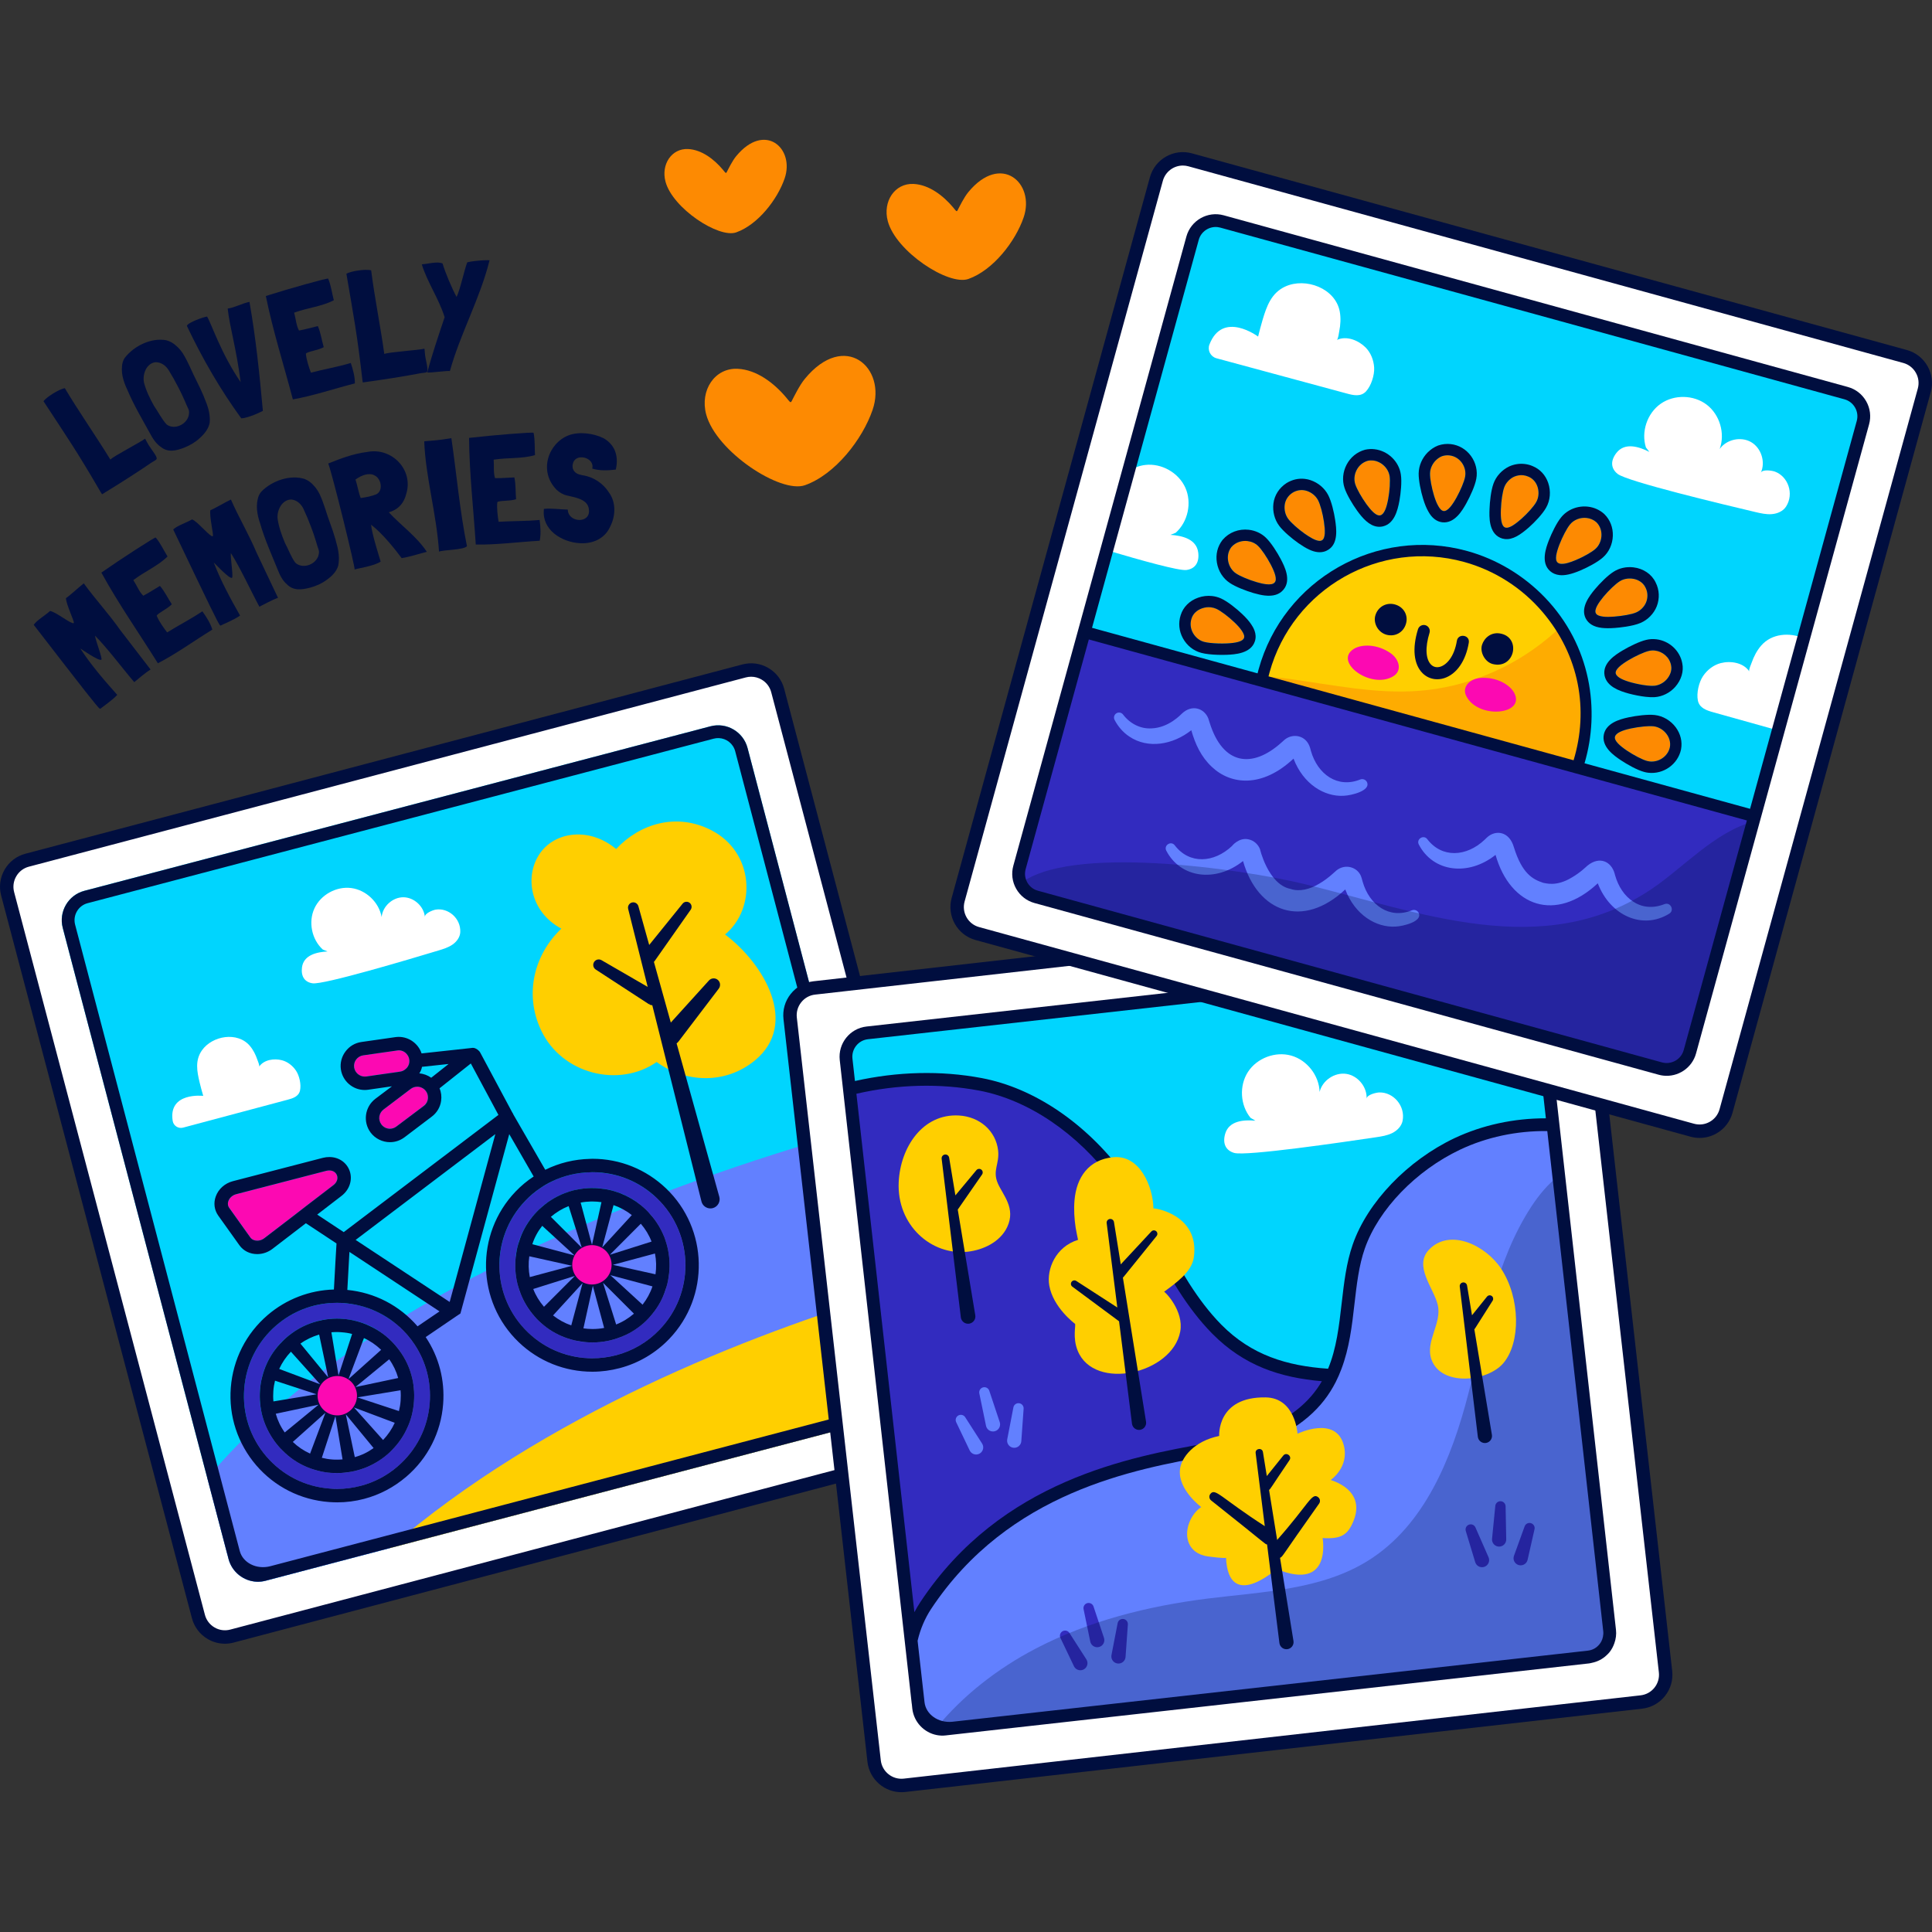<svg xmlns="http://www.w3.org/2000/svg" version="1.1" xmlns:xlink="http://www.w3.org/1999/xlink" xmlns:svgjs="http://svgjs.com/svgjs" width="512" height="512" x="0" y="0" viewBox="0 0 512 512" style="enable-background:new 0 0 512 512" xml:space="preserve" class=""><rect x="0" y="0" width="512" height="512" fill="#333333" stroke="none"/><g>
<g>
	<g>
		<g>
			<path style="" d="M206.099,182.99l50.559,191.527c1.029,3.897-1.288,7.876-5.186,8.905L61.466,433.579     c-3.876,1.023-7.855-1.293-8.883-5.19L2.024,236.861c-1.023-3.876,1.288-7.876,5.164-8.899l190.005-50.157     C201.091,176.777,205.076,179.114,206.099,182.99z" fill="#ffffff" data-original="#ffffff" class=""></path>
			<path style="" d="M198.103,198.227l1.461,5.524l5.171,19.722l2.764,10.538l2.373,9.055l14.958,56.897l1.274,4.815     l13.559,51.609l2.399,9.071c0.313,1.182,0.313,2.401,0.092,3.564c-0.161,0.871-0.456,1.753-0.936,2.547     c-0.199,0.375-0.46,0.697-0.736,1.046c-0.885,1.085-2.05,1.899-3.386,2.413c-0.273,0.095-0.52,0.207-0.777,0.275L70.87,418.788     l-0.473,0.125c-0.795,0.21-1.582,0.28-2.369,0.259c-3.421-0.153-6.532-2.527-7.454-6.009l-0.347-1.312l-2.218-8.474     l-3.054-11.634l-1.041-3.934l-3.857-14.665l-1.285-4.858l-4.028-15.401l-26.128-99.387l-0.006-0.021l-1.98-7.572     c-1.137-4.299,1.446-8.707,5.723-9.839l165.925-43.59C192.557,191.346,196.987,193.923,198.103,198.227z" fill="#00d5fe" data-original="#00d5fe"></path>
			<path style="" d="M224.829,299.963l1.274,4.815l9.351,35.612l0.546,2.063l3.662,13.934l2.399,9.071     c0.307,1.161,0.307,2.38,0.102,3.515c0.006,0.022-0.016,0.027-0.011,0.049c-0.161,0.871-0.456,1.753-0.936,2.547     c-0.199,0.375-0.46,0.697-0.736,1.046c-0.885,1.085-2.05,1.899-3.386,2.413c-0.273,0.095-0.52,0.207-0.777,0.275l-133.123,35.005     l-10.086,2.645c0,0,0,0-0.022,0.006l-20.839,5.466l-1.849,0.489c-0.795,0.21-1.582,0.28-2.369,0.259     c-3.421-0.153-6.532-2.527-7.454-6.009l-0.347-1.312l-2.218-8.474l-3.054-11.634C96.182,342.5,177.295,313.455,224.829,299.963z" fill="#6280ff" data-original="#6280ff"></path>
			<g>
				<path style="" d="M235.999,342.452l3.662,13.934l2.399,9.071c0.307,1.161,0.307,2.38,0.102,3.515      c0.006,0.022-0.016,0.027-0.011,0.049c-0.161,0.871-0.456,1.753-0.936,2.547c-0.199,0.375-0.46,0.697-0.736,1.046      c-0.885,1.085-2.05,1.899-3.386,2.413c-0.273,0.095-0.52,0.207-0.777,0.275l-133.123,35.005      C144.242,374.819,198.525,353.722,235.999,342.452z" fill="#ffcf00" data-original="#ffcf00"></path>
				<path id="XMLID_15_" style="" d="M192.149,247.645c10.392,7.835,19.581,23.653,7.992,33.305      c-7.954,6.614-18.675,5.928-26.123,0.494c-10.01,6.96-25.113,3.193-30.592-8.35c-4.633-9.772-1.751-20.274,5.34-26.993      c-8.347-4.472-9.883-14.053-5.58-20.079c4.095-5.731,13.17-6.834,20.09-1.019c6.228-6.688,15.937-9.723,25.179-5.016      C199.913,225.843,200.501,240.737,192.149,247.645z" fill="#ffcf00" data-original="#ffcf00"></path>
			</g>
			<g>
				<path style="" d="M60.738,320.088l5.612,7.859c0.75,1.05,2.459,1.146,3.682,0.206l18.31-14.061      c2.166-1.663,0.809-4.499-1.826-3.816l-23.922,6.202C60.806,316.942,59.838,318.826,60.738,320.088z" fill="#fc09b2" data-original="#fc09b2"></path>
				<path style="" d="M112.293,293.072l-7.256,5.483c-1.247,0.942-3.022,0.695-3.964-0.552l0,0      c-0.942-1.247-0.695-3.022,0.552-3.964l7.256-5.483c1.247-0.942,3.022-0.695,3.964,0.552l0,0      C113.787,290.356,113.54,292.13,112.293,293.072z" fill="#fc09b2" data-original="#fc09b2"></path>
				<path style="" d="M106.064,283.983l-9.003,1.291c-1.547,0.222-2.981-0.852-3.203-2.399l0,0      c-0.222-1.547,0.852-2.981,2.399-3.203l9.002-1.291c1.547-0.222,2.981,0.852,3.203,2.399l0,0      C108.685,282.328,107.611,283.762,106.064,283.983z" fill="#fc09b2" data-original="#fc09b2"></path>
			</g>
			<g>
				<path style="" d="M163.336,359.13c-8.038,2.127-16.965,0.146-23.398-6.013c-9.817-9.407-10.154-25.044-0.75-34.861      c4.555-4.755,10.692-7.454,17.274-7.594c6.584-0.142,12.829,2.289,17.585,6.845l0-0.001c9.818,9.403,10.156,25.042,0.752,34.861      C171.554,355.752,167.568,358.011,163.336,359.13z M151.722,315.528c-3.596,0.951-6.871,2.873-9.508,5.627      c-7.806,8.148-7.528,21.129,0.622,28.937c8.15,7.802,21.124,7.529,28.935-0.624c7.805-8.15,7.525-21.131-0.624-28.935l0-0.001      c-3.946-3.781-9.131-5.799-14.596-5.681C154.9,314.886,153.28,315.116,151.722,315.528z" fill="#322bbf" data-original="#322bbf"></path>
				<path style="" d="M95.632,393.761c-2.642,0.699-5.411,0.955-8.214,0.739c-6.567-0.504-12.543-3.536-16.83-8.535      c-4.287-5-6.37-11.369-5.865-17.935c0.504-6.567,3.536-12.544,8.535-16.83c5.003-4.286,11.37-6.369,17.937-5.865      c6.567,0.505,12.543,3.536,16.828,8.536c4.288,5,6.37,11.369,5.866,17.936c-0.504,6.567-3.537,12.543-8.538,16.83      C102.487,391.092,99.174,392.824,95.632,393.761z M84.054,350.127c-2.941,0.778-5.691,2.215-8.068,4.254      c-4.151,3.558-6.668,8.52-7.087,13.97c-0.419,5.45,1.31,10.737,4.869,14.888c3.559,4.15,8.518,6.667,13.97,7.085      c5.448,0.42,10.736-1.31,14.885-4.867c4.151-3.558,6.669-8.519,7.087-13.97c0.419-5.45-1.31-10.737-4.869-14.887l0,0      c-3.557-4.15-8.518-6.667-13.968-7.085C88.545,349.334,86.246,349.547,84.054,350.127z" fill="#322bbf" data-original="#322bbf"></path>
			</g>
			<g>
				<g>
					<path style="" d="M45.765,297.052c0.204,1.291,1.492,2.117,2.756,1.78c7.67-2.047,26.126-6.973,27.686-7.389       c1.367-0.365,2.947-0.835,3.301-2.446c0.348-1.583-0.159-3.9-1.047-5.237c-0.87-1.311-2.193-2.372-3.727-2.78       c-2.043-0.544-4.778-0.178-6.057,1.689c0.179-0.262-0.403-1.618-0.49-1.874c-0.448-1.316-1.086-2.592-1.993-3.654       c-3.271-3.826-9.936-2.682-12.677,1.206c-1.869,2.651-1.319,5.578-0.613,8.53c0.284,1.189,0.616,2.366,0.951,3.542       C53.856,290.419,44.543,289.325,45.765,297.052z" fill="#ffffff" data-original="#ffffff" class=""></path>
				</g>
				<g>
					<path style="" d="M80.029,256.374c-0.311,2.405,0.738,3.918,2.817,4.213c2.922,0.414,25.604-6.356,33.363-8.699       c1.291-0.39,2.603-0.795,3.711-1.562c1.109-0.767,2-1.968,2.058-3.315c0.157-3.664-3.21-6.514-6.548-5.946       c-0.686,0.117-2.919,0.954-2.827,1.942c-0.264-2.827-2.902-5.228-5.741-5.224c-2.839,0.004-5.471,2.413-5.725,5.241       c-0.696-3.91-4.119-7.175-8.057-7.685c-3.938-0.51-8.08,1.775-9.749,5.379c-1.668,3.603-0.731,8.24,2.206,10.913l1.262,0.514       C84.042,252.292,80.461,253.038,80.029,256.374z" fill="#ffffff" data-original="#ffffff" class=""></path>
				</g>
			</g>
		</g>
		<g>
			<path style="" d="M188.273,192.479L22.357,236.077c-4.286,1.127-6.853,5.538-5.725,9.833l1.989,7.57     c0.002,0.006,0,0.012,0.001,0.018l41.603,158.357l0.029,0.063l0.131,0.499l0.188,0.743c0.924,3.487,4.029,5.863,7.451,6.005     c0.8,0.033,1.582-0.046,2.369-0.258l0.481-0.129l165.442-43.474c0.268-0.07,0.512-0.189,0.768-0.284     c1.34-0.495,2.505-1.313,3.399-2.416c0.266-0.326,0.527-0.657,0.742-1.027c0.47-0.804,0.762-1.673,0.931-2.563     c0.225-1.163,0.217-2.367-0.099-3.554l-2.385-9.071l-41.562-158.168C196.981,193.925,192.56,191.349,188.273,192.479z      M238.773,366.326c0.132,0.492,0.163,0.989,0.135,1.48c-0.026,0.447-0.107,0.888-0.262,1.311     c-0.096,0.257-0.209,0.509-0.354,0.749c-0.623,1.087-1.634,1.846-2.848,2.152L71.552,415.083c-3.62,0.896-7.194-0.921-8.02-4.07     L36.53,308.305l-16.622-63.256c-0.654-2.489,0.83-5.044,3.309-5.695l165.916-43.598c0.462-0.121,0.923-0.169,1.377-0.15     c1.994,0.082,3.791,1.449,4.324,3.478C204.952,237.593,231.668,339.282,238.773,366.326z" fill="#000e3f" data-original="#000e3f"></path>
			<path style="" d="M59.6,435.601c-1.581,0-3.14-0.418-4.54-1.236c-2.089-1.218-3.578-3.18-4.197-5.523L0.303,237.315     c-0.617-2.334-0.287-4.772,0.925-6.866c1.216-2.097,3.172-3.591,5.506-4.207l190.004-50.157c2.343-0.62,4.788-0.287,6.883,0.936     c2.091,1.22,3.58,3.179,4.197,5.515l50.558,191.527c0.619,2.344,0.289,4.786-0.927,6.878c-1.218,2.09-3.179,3.583-5.524,4.2     L61.919,435.298C61.153,435.501,60.373,435.601,59.6,435.601z M199.06,179.341c-0.471,0-0.944,0.061-1.414,0.185L7.642,229.682     c-1.413,0.374-2.597,1.279-3.335,2.551c-0.738,1.273-0.938,2.755-0.564,4.174l50.56,191.527c0.376,1.425,1.283,2.617,2.551,3.358     c1.266,0.739,2.745,0.939,4.158,0.567l190.006-50.157c1.426-0.377,2.619-1.282,3.357-2.551c0.738-1.269,0.938-2.754,0.562-4.18     l-50.557-191.527c-0.374-1.419-1.281-2.608-2.551-3.35C200.973,179.596,200.024,179.341,199.06,179.341z" fill="#000e3f" data-original="#000e3f"></path>
			<path style="" d="M179.306,276.502c0.202-0.144,0.374-0.308,0.51-0.491l10.667-14.015     c0.525-0.695,0.432-1.695-0.211-2.278c-0.693-0.629-1.765-0.571-2.393,0.117l-10.107,11.156l-4.482-16.086     c0.056-0.048,0.115-0.105,0.169-0.18l9.58-13.641c0.4-0.575,0.289-1.37-0.254-1.809c-0.571-0.461-1.418-0.378-1.885,0.199     l-8.857,10.952l-2.864-10.273c-0.202-0.725-0.964-1.169-1.691-0.984c-0.749,0.188-1.207,0.951-1.021,1.701l5.178,20.666     l-12.242-7.082c-0.677-0.39-1.529-0.182-1.95,0.467c-0.213,0.327-0.287,0.715-0.206,1.096c0.08,0.381,0.306,0.708,0.632,0.92     l14.1,9.187l0.152-0.232l0,0l-0.067,0.286c0.232,0.135,0.497,0.208,0.801,0.224l13.047,52.054     c0.299,1.08,1.285,1.789,2.356,1.789c0.215,0,0.436-0.028,0.654-0.089c0.63-0.176,1.155-0.585,1.474-1.154     c0.321-0.569,0.402-1.229,0.226-1.859L179.306,276.502z M172.206,265.937L172.206,265.937v0.001V265.937z" fill="#000e3f" data-original="#000e3f"></path>
			<path style="" d="M176.513,314.938c-5.291-5.047-12.206-7.848-19.498-7.848c-0.223,0-0.423,0-0.623,0.022     c-4.203,0.089-8.227,1.09-11.895,2.891l-8.427-14.607l-0.066-0.133v-0.022c0-0.022-0.023-0.022-0.023-0.044     c-0.022-0.022-0.022-0.045-0.022-0.067c-0.023,0-0.023-0.022-0.023-0.022l-0.133-0.223l-0.067-0.111l-0.111-0.2l-0.044-0.089     l-8.293-15.497c-0.178-0.333-0.422-0.6-0.733-0.822l-0.023-0.022c-0.133-0.089-0.289-0.178-0.422-0.245     c-0.266-0.156-0.6-0.222-0.934-0.2h-0.022l-0.556,0.067l-12.873,1.401c-0.845-2.557-3.291-4.38-6.048-4.38     c-0.311,0-0.623,0.022-0.911,0.067l-9.005,1.289c-1.69,0.245-3.18,1.134-4.202,2.513c-1.023,1.356-1.467,3.046-1.222,4.736     c0.445,3.113,3.157,5.469,6.314,5.469c0.312,0,0.601-0.022,0.912-0.066l6.314-0.912l-4.402,3.313     c-2.801,2.134-3.357,6.136-1.245,8.96c1.201,1.579,3.113,2.535,5.114,2.535c1.401,0,2.712-0.445,3.846-1.29l7.248-5.492     c1.357-1.023,2.246-2.513,2.468-4.202c0.156-1.134,0.022-2.268-0.423-3.291l8.294-6.581l7.314,13.63l-40.999,31.06l-7.026-4.647     l6.448-4.958c2.112-1.623,2.957-4.203,2.179-6.537c-0.778-2.29-2.89-3.757-5.403-3.757c-0.556,0-1.112,0.066-1.668,0.2     l-23.923,6.203c-2.112,0.556-3.802,2.068-4.514,4.024c-0.645,1.757-0.4,3.624,0.667,5.113l5.603,7.849     c1.067,1.49,2.779,2.335,4.713,2.335c1.445,0,2.868-0.489,4.024-1.378l8.871-6.803l8.116,5.358     c-0.111,1.868-0.401,6.626-0.689,12.206c-6.426,0.178-12.628,2.557-17.543,6.759c-5.736,4.914-9.204,11.762-9.783,19.277     c-0.578,7.515,1.823,14.785,6.715,20.522c4.914,5.714,11.762,9.182,19.276,9.76c0.712,0.044,1.468,0.089,2.201,0.089     c2.424,0,4.847-0.311,7.182-0.934c4.113-1.089,7.848-3.068,11.139-5.869c5.714-4.891,9.183-11.739,9.761-19.254     c0.489-6.337-1.134-12.54-4.625-17.742l7.715-5.248c0.111-0.067,0.245-0.156,0.356-0.245l1.134-0.755l12.94-47.536l6.47,11.228     c-1.734,1.134-3.335,2.468-4.803,4.002c-10.761,11.25-10.383,29.148,0.845,39.909c5.269,5.047,12.206,7.826,19.521,7.826     c2.445,0,4.891-0.333,7.248-0.956c5.003-1.312,9.538-4.002,13.118-7.737C188.119,343.598,187.741,325.7,176.513,314.938z      M97.072,285.279c-0.155,0.022-0.289,0.022-0.422,0.022c-1.378,0-2.579-1.023-2.801-2.424c-0.222-1.556,0.868-2.979,2.401-3.201     l9.005-1.29c0.133-0.022,0.289-0.044,0.422-0.044c0.934,0,1.779,0.467,2.29,1.223c0.267,0.355,0.422,0.756,0.489,1.223     c0.134,0.911-0.178,1.779-0.8,2.379h-0.023l-0.022,0.022c-0.401,0.4-0.912,0.711-1.557,0.8L97.072,285.279z M112.302,293.083     l-7.27,5.469c-0.511,0.378-1.112,0.578-1.69,0.578c-0.867,0-1.712-0.4-2.268-1.134c-0.934-1.245-0.689-3.024,0.556-3.958     l7.248-5.491c0.511-0.378,1.112-0.556,1.712-0.556c0.2,0,0.4,0.022,0.6,0.067c0.022,0,0.022,0,0.022,0     c0.623,0.155,1.201,0.489,1.623,1.045c0.4,0.511,0.578,1.134,0.578,1.734C113.414,291.705,113.036,292.527,112.302,293.083z      M114.281,285.613c-0.912-0.645-2.023-1.067-3.157-1.156c0.356-0.534,0.6-1.112,0.711-1.734l7.048-0.756L114.281,285.613z      M70.036,328.146c-0.578,0.445-1.245,0.644-1.868,0.644c-0.733,0-1.423-0.289-1.823-0.845l-5.603-7.848     c-0.912-1.268,0.067-3.157,1.846-3.624l23.923-6.203c0.289-0.067,0.534-0.089,0.778-0.089c2.112,0,3.002,2.424,1.045,3.913     l-7.426,5.692l-2.979,2.313L70.036,328.146z M113.88,371.812c-0.489,6.559-3.535,12.54-8.537,16.831     c-2.846,2.445-6.159,4.18-9.716,5.114c-2.023,0.534-4.135,0.822-6.27,0.822c-0.644,0-1.289-0.022-1.934-0.089     c-6.581-0.489-12.54-3.535-16.831-8.515c-4.291-5.003-6.381-11.384-5.869-17.943c0.511-6.559,3.535-12.54,8.537-16.831     c4.269-3.646,9.516-5.714,15.052-5.914c0.312-0.022,0.645-0.022,0.956-0.022c0.644,0,1.289,0.022,1.934,0.067     c0.223,0.022,0.444,0.044,0.667,0.067c6.137,0.645,11.717,3.49,15.83,8.093c0.111,0.111,0.223,0.245,0.334,0.378     c0.667,0.778,1.29,1.6,1.845,2.445C112.902,360.873,114.303,366.254,113.88,371.812z M110.657,351.491     c-4.78-5.536-11.362-8.938-18.609-9.65c0.222-4.091,0.422-7.715,0.556-10.072l23.878,15.764L110.657,351.491z M119.173,345.021     h-0.022l-24.902-16.43l37.019-28.037L119.173,345.021z M174.801,352.358c-3.247,3.402-7.226,5.648-11.473,6.781     c-2.068,0.534-4.202,0.822-6.336,0.822c-6.136,0-12.273-2.268-17.054-6.848c-9.827-9.405-10.16-25.035-0.755-34.862     c1.223-1.29,2.557-2.424,4.002-3.38c0.978-0.689,2.001-1.268,3.068-1.779c3.157-1.512,6.603-2.357,10.205-2.424     c0.177-0.022,0.378-0.022,0.556-0.022c6.381,0,12.406,2.424,17.031,6.848c5.047,4.824,7.604,11.317,7.604,17.809     C181.648,341.441,179.381,347.6,174.801,352.358z" fill="#000e3f" data-original="#000e3f"></path>
			<path style="" d="M177.047,331.28c-0.223-1.134-0.556-2.246-0.956-3.335c-0.867-2.201-2.09-4.291-3.757-6.136     c-0.356-0.444-0.756-0.867-1.178-1.267c-0.422-0.4-0.867-0.8-1.312-1.156c-1.579-1.289-3.357-2.312-5.225-3.068     c-0.356-0.156-0.712-0.289-1.089-0.4c-1.089-0.378-2.201-0.645-3.357-0.823c-1.023-0.156-2.09-0.244-3.157-0.244h-0.467     c-1.222,0.022-2.423,0.155-3.602,0.4c-0.422,0.067-0.822,0.156-1.223,0.267c-0.711,0.2-1.423,0.422-2.09,0.689     c-0.511,0.178-0.978,0.4-1.445,0.623c-0.956,0.445-1.868,0.978-2.735,1.579h-0.023c-0.689,0.489-1.334,1.001-1.956,1.557     c-0.444,0.378-0.867,0.778-1.268,1.2c-0.4,0.423-0.778,0.845-1.134,1.29c-1.556,1.934-2.735,4.091-3.446,6.359     c-0.401,1.089-0.667,2.2-0.823,3.335v0.022c-0.4,2.401-0.333,4.825,0.134,7.204c0.222,1.112,0.556,2.2,0.978,3.291v0.022     c0.845,2.202,2.09,4.292,3.735,6.159c0.356,0.423,0.756,0.845,1.179,1.245c0.422,0.401,0.867,0.778,1.312,1.156     c1.912,1.556,4.068,2.712,6.314,3.446c1.112,0.378,2.223,0.645,3.379,0.801c1.045,0.177,2.09,0.266,3.158,0.266     c1.356,0,2.69-0.133,4.024-0.4c1.133-0.223,2.245-0.556,3.335-0.978c2.223-0.823,4.313-2.068,6.18-3.713     c0.422-0.378,0.845-0.778,1.245-1.201c0.4-0.422,0.778-0.867,1.134-1.312c1.579-1.935,2.735-4.069,3.446-6.337     c0.4-1.089,0.667-2.201,0.822-3.335v-0.022C177.58,336.06,177.513,333.66,177.047,331.28z M172.666,329.035l-11.05,3.491     l8.205-8.226C171.065,325.744,172.022,327.345,172.666,329.035z M167.441,322.009l-7.848,8.56l3.002-11.205     C164.329,319.964,165.974,320.853,167.441,322.009z M156.636,318.407h0.378c0.8,0,1.601,0.067,2.379,0.178l-2.512,11.316     l-3.002-11.205C154.791,318.518,155.702,318.429,156.636,318.407z M150.7,319.63l3.469,11.028l0,0l-8.182-8.182     C147.387,321.275,148.988,320.297,150.7,319.63z M143.696,324.855l8.56,7.849l-11.184-2.98     C141.628,327.99,142.518,326.345,143.696,324.855z M140.272,332.926l11.316,2.513l-11.183,3.001     C140.05,336.616,140.005,334.749,140.272,332.926z M141.317,341.597l11.028-3.469l-8.182,8.182     C142.918,344.865,141.962,343.286,141.317,341.597z M146.564,348.601l7.826-8.56l-3.001,11.206     C149.655,350.646,148.032,349.757,146.564,348.601z M156.992,352.203c-0.801,0-1.601-0.067-2.379-0.178l2.49-11.273l3.002,11.161     C159.104,352.114,158.059,352.203,156.992,352.203z M163.284,351.002l-3.468-11.051l8.182,8.182     C166.575,349.356,164.996,350.335,163.284,351.002z M170.288,345.754l-8.538-7.826l11.161,2.98     C172.333,342.642,171.444,344.265,170.288,345.754z M162.417,335.193l11.161-3.001c0.356,1.823,0.4,3.691,0.134,5.514     L162.417,335.193z" fill="#000e3f" data-original="#000e3f"></path>
			<path style="" d="M104.832,356.605c-0.378-0.445-0.778-0.868-1.178-1.268c-1.734-1.734-3.758-3.091-5.959-4.069     c-1.045-0.489-2.134-0.867-3.246-1.156c-1.156-0.311-2.357-0.511-3.579-0.6c-0.534-0.044-1.068-0.067-1.601-0.067     c-0.689,0-1.356,0.044-2.023,0.111c-1.089,0.111-2.157,0.311-3.202,0.578c-0.067,0.022-0.133,0.044-0.2,0.067     c-2.312,0.623-4.513,1.668-6.492,3.113c-0.467,0.333-0.911,0.689-1.356,1.067c-0.444,0.378-0.867,0.778-1.267,1.2     c-1.734,1.734-3.113,3.735-4.091,5.937c-0.467,1.045-0.845,2.134-1.134,3.268c-0.311,1.156-0.511,2.356-0.6,3.557     c-0.089,1.223-0.089,2.423,0.044,3.624c0.111,1.156,0.311,2.312,0.623,3.424c0.645,2.312,1.712,4.514,3.135,6.492     c0.334,0.467,0.689,0.912,1.067,1.357c0.378,0.444,0.778,0.867,1.201,1.267c1.734,1.734,3.736,3.113,5.936,4.091     c1.045,0.467,2.135,0.845,3.269,1.134c1.156,0.311,2.357,0.511,3.557,0.6c0.534,0.022,1.067,0.044,1.601,0.044     c0.689,0,1.356-0.022,2.024-0.111c1.156-0.111,2.29-0.311,3.402-0.623c2.335-0.623,4.513-1.69,6.514-3.112     c0.467-0.334,0.911-0.689,1.356-1.067c0.445-0.378,0.867-0.778,1.268-1.201c1.712-1.734,3.091-3.736,4.069-5.936     c0.489-1.045,0.867-2.135,1.156-3.269c0.289-1.156,0.489-2.357,0.578-3.579c0.089-1.223,0.089-2.424-0.045-3.624     c-0.089-1.156-0.311-2.29-0.623-3.402c-0.623-2.312-1.69-4.513-3.135-6.492C105.565,357.494,105.21,357.049,104.832,356.605z      M101.007,357.717l-8.649,7.759l4.091-10.872C98.117,355.36,99.651,356.427,101.007,357.717z M89.268,353.003     c0.445,0,0.889,0.022,1.334,0.067c0.934,0.067,1.823,0.2,2.712,0.444l-3.601,11.006l-1.89-11.45     C88.29,353.025,88.779,353.003,89.268,353.003z M84.577,353.67l2.401,11.361l-7.36-8.96     C81.131,354.982,82.798,354.203,84.577,353.67z M77.084,358.228c0,0,0,0,0.022,0l7.737,8.626l-10.85-4.069     C74.75,361.118,75.795,359.584,77.084,358.228z M72.438,368.633c0.067-0.934,0.222-1.846,0.444-2.735l11.006,3.602l-11.428,1.89     C72.371,370.478,72.371,369.544,72.438,368.633z M73.082,374.658l11.339-2.401l-8.96,7.359     C74.371,378.104,73.571,376.415,73.082,374.658z M77.596,382.129l8.649-7.737l-4.069,10.827     C80.486,384.463,78.952,383.418,77.596,382.129z M89.335,386.82c-0.444,0-0.867,0-1.311-0.044     c-0.934-0.067-1.846-0.222-2.735-0.445l3.602-11.028l1.89,11.45C90.313,386.798,89.824,386.82,89.335,386.82z M94.026,386.153     l-2.379-11.339l7.36,8.938C97.473,384.864,95.805,385.664,94.026,386.153z M101.519,381.618l-7.715-8.627l10.806,4.069     C103.853,378.727,102.808,380.261,101.519,381.618z M106.166,371.212c-0.067,0.934-0.222,1.846-0.445,2.735l-11.005-3.624     l11.428-1.89C106.232,369.345,106.232,370.278,106.166,371.212z M94.182,367.588l8.96-7.359c1.09,1.512,1.89,3.201,2.379,4.958     L94.182,367.588z" fill="#000e3f" data-original="#000e3f"></path>
		</g>
		<g>
			<path style="" d="M94.031,367.501c1.312,2.566,0.295,5.71-2.271,7.022c-2.566,1.312-5.71,0.296-7.022-2.271     c-1.312-2.566-0.295-5.71,2.271-7.022C89.575,363.918,92.719,364.935,94.031,367.501z" fill="#fc09b2" data-original="#fc09b2"></path>
			
				<ellipse transform="matrix(0.212 -0.977 0.977 0.212 -204.017 417.484)" style="" cx="156.993" cy="335.311" rx="5.219" ry="5.219" fill="#fc09b2" data-original="#fc09b2"></ellipse>
		</g>
	</g>
	<g>
		<g>
			<g>
				<path style="" d="M419.13,246.158l22.252,196.834c0.453,4.005-2.417,7.605-6.423,8.058l-195.27,22.075      c-3.984,0.45-7.584-2.418-8.037-6.424l-22.252-196.834c-0.45-3.984,2.416-7.605,6.4-8.056l195.27-22.075      C415.077,239.283,418.68,242.174,419.13,246.158z" fill="#ffffff" data-original="#ffffff" class=""></path>
				<path style="" d="M407.402,260.961l19.232,171.85c0.392,3.497-2.117,6.637-5.614,7.029l-170.485,19.08      c-3.479,0.389-6.619-2.119-7.01-5.616l-19.232-171.85c-0.389-3.479,2.116-6.638,5.595-7.027l170.485-19.08      C403.87,254.956,407.012,257.482,407.402,260.961z" fill="#00d5fe" data-original="#00d5fe"></path>
				<g>
					<path style="" d="M419.124,365.605l7.442,66.503c0.392,3.497-2.117,6.637-5.614,7.029L252.675,457.97       c-4.713,0.527-8.892-2.47-9.367-6.716l-18.209-162.705c11.349-2.823,23.41-3.339,34.767-1.183       c14.807,2.812,27.688,12.867,36.558,24.727c9.594,12.827,14.634,28.57,26.03,40.131       C344.197,374.281,374.82,358.845,419.124,365.605z" fill="#322bbf" data-original="#322bbf"></path>
				</g>
				<g>
					<path style="" d="M411.567,298.073l15,134.035c0.392,3.497-2.117,6.637-5.614,7.029l-170.485,19.08       c-0.842,0.094-1.646,0.014-2.409-0.204c-2.423-0.676-4.304-2.756-4.601-5.412l-2.001-17.878       c0.746-3.322,2.023-6.456,3.871-9.239c9.135-13.804,22.206-24.243,37.264-30.983c7.628-3.41,15.644-5.898,23.793-7.7       c8.83-1.973,17.936-2.329,26.521-5.486c7.841-2.866,15.195-7.874,19.246-15.163c0.253-0.445,0.486-0.906,0.699-1.366       c5.22-10.715,3.355-23.326,7.24-34.459c4.072-11.666,15.168-21.997,26.119-27.18       C394.053,299.446,402.859,297.76,411.567,298.073z" fill="#6280ff" data-original="#6280ff"></path>
				</g>
				<g>
					<path style="" d="M324.671,300.513c-0.719,2.562,0.179,4.372,2.391,5.022c3.107,0.913,28.812-2.84,37.609-4.153       c1.463-0.219,2.953-0.45,4.278-1.107c1.325-0.657,2.484-1.819,2.761-3.273c0.752-3.954-2.453-7.582-6.167-7.495       c-0.763,0.018-3.321,0.572-3.378,1.66c0.162-3.111-2.321-6.137-5.405-6.583c-3.084-0.446-6.323,1.752-7.048,4.783       c-0.135-4.356-3.334-8.445-7.53-9.623c-4.196-1.179-9.056,0.645-11.439,4.294c-2.383,3.648-2.102,8.832,0.663,12.2l1.289,0.759       C329.677,296.716,325.67,296.959,324.671,300.513z" fill="#ffffff" data-original="#ffffff" class=""></path>
				</g>
				<g>
					<g>
						<path style="" d="M283.412,432.75l4.482,6.986c0.562,0.876,0.308,2.043-0.569,2.605        c-0.876,0.562-2.043,0.308-2.605-0.569c-0.041-0.064-0.082-0.139-0.114-0.205l-3.579-7.489        c-0.326-0.681-0.037-1.498,0.644-1.823C282.301,431.954,283.046,432.177,283.412,432.75z" fill="#322bbf" data-original="#322bbf"></path>
						<path style="" d="M298.896,430.5l-0.612,8.609c-0.074,1.039-0.976,1.82-2.014,1.747s-1.82-0.975-1.747-2.014        c0.005-0.072,0.017-0.155,0.029-0.224l1.637-8.474c0.143-0.741,0.86-1.226,1.602-1.083        C298.479,429.193,298.945,429.819,298.896,430.5z" fill="#322bbf" data-original="#322bbf"></path>
						<path style="" d="M289.794,425.736l2.772,8.318c0.329,0.987-0.205,2.055-1.192,2.384        c-0.988,0.329-2.055-0.204-2.385-1.193c-0.022-0.068-0.043-0.146-0.058-0.215l-1.773-8.587        c-0.153-0.74,0.323-1.463,1.062-1.615C288.906,424.687,289.578,425.087,289.794,425.736z" fill="#322bbf" data-original="#322bbf"></path>
					</g>
					<g>
						<path style="" d="M406.665,405.267l-1.835,8.095c-0.23,1.016-1.24,1.652-2.256,1.422        c-1.015-0.23-1.653-1.24-1.422-2.256c0.017-0.074,0.042-0.156,0.066-0.225l2.827-7.804c0.257-0.71,1.041-1.077,1.751-0.82        C406.453,403.917,406.816,404.604,406.665,405.267z" fill="#322bbf" data-original="#322bbf"></path>
						<path style="" d="M391.008,404.782l3.47,7.903c0.419,0.953-0.015,2.065-0.969,2.484        c-0.953,0.419-2.065-0.015-2.484-0.968c-0.029-0.067-0.057-0.144-0.078-0.212l-2.5-8.261c-0.219-0.723,0.19-1.485,0.913-1.704        C390.03,403.82,390.734,404.157,391.008,404.782z" fill="#322bbf" data-original="#322bbf"></path>
						<path style="" d="M398.999,399.178l0.169,8.766c0.02,1.041-0.808,1.901-1.848,1.921        c-1.041,0.02-1.901-0.808-1.921-1.849c-0.001-0.071,0.003-0.153,0.009-0.222l0.864-8.725c0.074-0.751,0.744-1.3,1.495-1.226        C398.464,397.913,398.986,398.495,398.999,399.178z" fill="#322bbf" data-original="#322bbf"></path>
					</g>
				</g>
				<g style="opacity:0.25;">
					<path style="" d="M413.08,311.595l13.487,120.514c0.392,3.497-2.117,6.637-5.614,7.029l-170.485,19.08       c-0.842,0.094-1.646,0.014-2.409-0.204c7.146-8.734,16.33-15.841,26.366-21.091c14.059-7.368,29.735-11.281,45.495-13.272       c14.678-1.832,30.252-2.268,42.777-10.146c14.878-9.353,22.038-27.102,26.42-44.123c4.384-17.003,7.125-34.977,16.746-49.687       C407.836,316.688,410.236,313.768,413.08,311.595z" fill="#000e3f" data-original="#000e3f"></path>
				</g>
				<g>
					<path style="" d="M255.786,375.571l4.482,6.986c0.562,0.876,0.307,2.043-0.569,2.605       c-0.877,0.562-2.043,0.307-2.605-0.569c-0.041-0.063-0.082-0.139-0.115-0.205l-3.578-7.489       c-0.326-0.682-0.038-1.498,0.644-1.823C254.675,374.775,255.419,374.998,255.786,375.571z" fill="#6280ff" data-original="#6280ff"></path>
					<path style="" d="M271.27,373.321l-0.612,8.609c-0.074,1.039-0.975,1.821-2.014,1.747       c-1.039-0.074-1.82-0.975-1.747-2.014c0.005-0.073,0.016-0.155,0.029-0.224l1.637-8.474c0.143-0.742,0.86-1.226,1.601-1.083       C270.852,372.014,271.318,372.64,271.27,373.321z" fill="#6280ff" data-original="#6280ff"></path>
					<path style="" d="M262.167,368.557l2.772,8.318c0.329,0.988-0.205,2.056-1.192,2.385       c-0.988,0.329-2.056-0.205-2.385-1.192c-0.023-0.068-0.043-0.147-0.058-0.215l-1.774-8.587       c-0.152-0.739,0.323-1.463,1.063-1.615C261.279,367.508,261.952,367.908,262.167,368.557z" fill="#6280ff" data-original="#6280ff"></path>
				</g>
			</g>
			<g>
				<path style="" d="M428.25,431.913l-1.044-9.321L409.018,260.07c-0.495-4.415-4.497-7.606-8.901-7.109      L229.632,272.04c-4.404,0.494-7.583,4.486-7.09,8.9l0.87,7.778c0.001,0.006-0.002,0.012-0.001,0.018l18.201,162.716l0.019,0.066      l0.057,0.512l0.078,0.763c0.408,3.585,3.137,6.386,6.501,7.022c0.787,0.149,1.572,0.184,2.382,0.088l0.494-0.058l169.997-19.026      c0.275-0.031,0.534-0.112,0.802-0.17c1.398-0.295,2.669-0.936,3.714-1.898c0.31-0.284,0.616-0.574,0.884-0.909      c0.582-0.728,0.997-1.545,1.293-2.4C428.224,434.326,428.392,433.133,428.25,431.913z M226.955,289.858      c10.906-2.509,22.118-2.81,32.539-0.84c0.022,0.004,0.044,0.008,0.044,0.008c12.973,2.475,25.933,11.239,35.522,24.072      c3.919,5.244,7.151,11.127,10.263,16.807c4.477,8.155,9.105,16.588,15.92,23.51c8.432,8.541,18.023,11.667,29.065,12.623      c-3.187,5.484-8.539,10.219-17.996,13.681c-2.702,1.005-6.915,1.747-12.255,2.706c-20.469,3.665-54.732,9.79-76.142,42.127      c-0.568,0.861-1.097,1.753-1.591,2.695l-9.142-81.688L226.955,289.858z M423.886,435.726c-0.775,0.985-1.885,1.59-3.13,1.716      l-168.405,18.845c-3.711,0.362-6.984-1.954-7.346-5.19l-1.833-16.276c0.722-3.099,1.935-5.925,3.557-8.401      c20.616-31.129,53.986-37.084,73.916-40.647c5.505-0.996,9.862-1.778,12.851-2.865c11.112-4.076,17.097-10.004,20.481-16.651      c0.547-1.096,1.054-2.222,1.469-3.343c2.152-5.635,2.847-11.59,3.486-17.239c0.612-5.27,1.17-10.255,2.753-14.798      c3.636-10.377,13.544-20.655,25.251-26.203c7.034-3.331,15-5.016,23.107-4.931l7.153,63.895l0.297,2.625l0.878,7.85l6.503,58.18      c0.06,0.506,0.018,1.003-0.08,1.485c-0.092,0.438-0.234,0.863-0.449,1.259C424.213,435.277,424.065,435.51,423.886,435.726z       M230.009,275.407l170.485-19.079c0.474-0.052,0.938-0.033,1.384,0.051c1.961,0.371,3.542,1.984,3.774,4.068l4.019,35.917      c-8.473-0.019-16.792,1.776-24.193,5.25c-12.479,5.922-23.072,16.953-26.979,28.161c-1.719,4.902-2.329,10.285-2.933,15.511      c-0.703,6.112-1.377,12.072-3.614,17.441c-10.944-0.757-20.297-3.589-28.293-11.685c-6.493-6.59-11.001-14.819-15.358-22.771      c-3.183-5.783-6.464-11.766-10.529-17.196c-10.093-13.516-23.8-22.76-37.585-25.367l-0.066-0.012      c-10.759-2.034-22.315-1.736-33.55,0.783l-0.662-5.918C225.622,278.005,227.462,275.692,230.009,275.407z" fill="#000e3f" data-original="#000e3f"></path>
				<path style="" d="M239.202,474.945c-4.676,0.173-8.78-3.307-9.318-8.043l-22.252-196.834      c-0.271-2.399,0.407-4.763,1.912-6.659c1.507-1.898,3.658-3.093,6.057-3.364l195.27-22.075c4.948-0.569,9.463,3.02,10.026,7.989      l22.251,196.834c0.274,2.409-0.408,4.779-1.916,6.67c-1.508,1.892-3.665,3.084-6.075,3.356l-195.27,22.075      C239.66,474.919,239.43,474.936,239.202,474.945z M411.692,241.473c-0.139,0.005-0.28,0.016-0.42,0.032l-195.27,22.075      c-1.454,0.163-2.757,0.888-3.67,2.041c-0.916,1.153-1.328,2.59-1.163,4.047l22.251,196.834c0.342,3.017,3.072,5.184,6.07,4.856      l195.27-22.075c1.467-0.166,2.779-0.889,3.695-2.039c0.914-1.148,1.328-2.587,1.161-4.053l-22.252-196.834      C417.037,243.481,414.538,241.368,411.692,241.473z" fill="#000e3f" data-original="#000e3f"></path>
			</g>
		</g>
		<g>
			<g>
				<path id="XMLID_12_" style="" d="M256.411,331.72c4.115-0.453,8.63-2.557,10.508-6.538      c2.344-4.968-1.103-8.428-2.462-11.527c-1.528-3.485,0.469-5.168,0.052-8.783c-0.596-5.163-4.863-8.939-10.382-9.253      c-9.652-0.549-15.526,8.495-15.96,17.635C237.624,324.693,246.839,332.773,256.411,331.72z" fill="#ffcf00" data-original="#ffcf00"></path>
				<path style="" d="M260.089,309.984c-0.402-0.335-0.999-0.28-1.334,0.122l-5.563,6.685l-1.658-9.996      c-0.088-0.526-0.576-0.897-1.111-0.832c-0.55,0.066-0.942,0.567-0.876,1.117l5.085,42.024c0.003,0.025,0.008,0.058,0.012,0.084      c0.175,1.054,1.171,1.767,2.225,1.592c1.054-0.175,1.767-1.171,1.592-2.225l-4.644-27.999l6.445-9.305      C260.536,310.852,260.468,310.299,260.089,309.984z" fill="#000e3f" data-original="#000e3f"></path>
			</g>
			<g>
				<g id="XMLID_10_">
					<path style="" d="M285.691,328.571c-0.03,0.009-0.606-3.039-0.632-3.213c-0.358-2.395-0.51-4.84-0.305-7.257       c0.519-6.117,3.773-10.78,10.174-11.422c7.145-0.717,10.604,7.68,10.748,13.589c-0.005-0.212,12.294,1.499,10.703,12.937       c-0.546,3.93-4.852,6.87-7.901,9.135c0.19-0.141,5.325,5.051,4.295,10.54c-2.1,11.198-22.743,15.893-27.16,5.108       c-1.47-3.589-0.397-6.913-0.752-7.188c0,0-5.794-4.271-6.802-10.168C277.33,336.362,279.725,330.416,285.691,328.571z" fill="#ffcf00" data-original="#ffcf00"></path>
				</g>
				<path style="" d="M306.514,327.557c0.3-0.373,0.267-0.922-0.089-1.252c-0.373-0.347-0.956-0.325-1.302,0.047      l-8.107,8.715l-1.802-11.214c-0.084-0.517-0.563-0.88-1.087-0.814c-0.535,0.067-0.914,0.556-0.847,1.091l2.822,22.369      l-10.876-7.035c-0.404-0.26-0.949-0.167-1.24,0.225c-0.303,0.409-0.217,0.985,0.192,1.288l12.386,9.179l3.424,27.141      c0.003,0.018,0.006,0.044,0.009,0.063c0.165,1.026,1.13,1.725,2.157,1.56c1.027-0.165,1.725-1.131,1.56-2.157l-6.136-38.199      c0.051-0.047,0.114-0.076,0.159-0.133L306.514,327.557z" fill="#000e3f" data-original="#000e3f"></path>
			</g>
			<g>
				<g id="XMLID_14_">
					<path style="" d="M323.098,380.54c0,0-0.704-10.436,12.332-10.215c7.903,0.134,8.42,9.633,8.42,9.633       s10.153-4.949,12.259,3.029c1.536,5.818-3.44,9.208-3.464,9.224c5.919,1.976,8.049,5.919,6.067,10.807       c-1.546,3.814-3.334,4.88-8.211,4.579c0,0,2.598,14.286-12.212,8.212c0,0-12.699,11.445-13.383-3.008       c0.032,0.307-4.536-0.296-4.911-0.352c-2.445-0.368-4.466-1.71-5.161-4.166c-0.898-3.175,0.842-7.106,3.503-8.9       c0,0-6.162-4.551-5.642-9.891C313.008,386.288,316.381,381.925,323.098,380.54z" fill="#ffcf00" data-original="#ffcf00"></path>
				</g>
				<path style="" d="M349.359,396.803c-1.718-1.415-2.453,1.75-10.903,11.298l-2.144-13.261      c0.423-0.293,0.114-0.058,5.418-7.889c0.721-1.08-0.835-2.225-1.65-1.212l-4.361,5.431l-1.027-6.357      c-0.205-1.253-2.092-0.983-1.934,0.277l2.423,19.354c-11.738-7.581-13.098-10.193-14.417-8.546      c-0.424,0.53-0.338,1.303,0.191,1.726c15.556,12.333,14.011,11.41,14.835,11.688l3.268,26.104      c0.003,0.02,0.006,0.047,0.01,0.066c0.166,1.026,1.132,1.724,2.158,1.558c1.026-0.166,1.724-1.132,1.558-2.158l-3.562-22.041      c0.826-0.439,0.089,0.097,10.361-14.384C349.946,397.936,349.857,397.213,349.359,396.803z" fill="#000e3f" data-original="#000e3f"></path>
			</g>
			<g>
				<g id="XMLID_2_">
					<path style="" d="M397.861,336.287c-4.084-6.255-13.598-10.881-19.132-5.141       c-4.169,4.323,1.197,10.153,2.282,14.629c1.197,4.939-3.381,9.667-1.657,14.505c2.57,7.215,14.84,5.941,19.057,0.962       C403.039,355.776,402.897,344,397.861,336.287z" fill="#ffcf00" data-original="#ffcf00"></path>
				</g>
				<path style="" d="M395.569,344.689c0.249-0.391,0.169-0.915-0.201-1.212c-0.397-0.319-0.977-0.256-1.296,0.141      l-3.975,4.943l-1.314-7.892c-0.086-0.511-0.56-0.872-1.081-0.81c-0.536,0.065-0.917,0.551-0.853,1.087l4.794,39.819      c0.003,0.026,0.008,0.058,0.012,0.084c0.171,1.025,1.14,1.718,2.166,1.547c1.025-0.171,1.718-1.14,1.547-2.166l-4.657-27.971      c0.052-0.058,0.117-0.098,0.159-0.166L395.569,344.689z" fill="#000e3f" data-original="#000e3f"></path>
			</g>
		</g>
	</g>
	<g>
		<g>
			<path style="" d="M509.956,103.43l-52.537,190.994c-1.069,3.887-5.071,6.162-8.959,5.092l-189.476-52.12     c-3.866-1.063-6.141-5.065-5.072-8.952L306.45,47.451c1.063-3.866,5.071-6.162,8.937-5.098l189.476,52.12     C508.75,95.541,511.02,99.564,509.956,103.43z" fill="#ffffff" data-original="#ffffff" class=""></path>
			<path style="" d="M493.693,112.006l-45.863,166.73c-0.933,3.393-4.427,5.379-7.82,4.445l-165.406-45.499     c-3.375-0.928-5.361-4.422-4.428-7.815l45.863-166.73c0.928-3.375,4.427-5.379,7.802-4.451l165.406,45.499     C492.639,105.12,494.621,108.632,493.693,112.006z" fill="#00d5fe" data-original="#00d5fe"></path>
			<g>
				<g>
					<path style="" d="M418.753,200.885c-0.13,0.472-0.255,0.925-0.403,1.392c-0.123,0.376-0.246,0.752-0.387,1.123       l-83.592-22.994c0.058-0.355,0.135-0.704,0.235-1.067c0.098-0.5,0.233-0.99,0.373-1.498       c6.364-23.134,30.286-36.735,53.42-30.371c10.85,2.985,19.606,9.823,25.178,18.656c0.846,1.326,1.604,2.686,2.287,4.103       c0.232,0.435,0.441,0.882,0.631,1.326c0.14,0.272,0.256,0.558,0.373,0.844c0.225,0.53,0.431,1.055,0.652,1.604       c0.21,0.585,0.42,1.169,0.62,1.791c0.149,0.451,0.298,0.902,0.411,1.342c0.069,0.175,0.115,0.364,0.161,0.552       c0.075,0.294,0.174,0.574,0.244,0.887c0.034,0.088,0.046,0.188,0.081,0.276c0.1,0.418,0.199,0.836,0.294,1.272       c0.036,0.224,0.095,0.436,0.13,0.66c0.122,0.619,0.227,1.233,0.331,1.848c0.111,0.733,0.216,1.484,0.286,2.226       c0.068,0.604,0.118,1.203,0.15,1.798c0.003,0.059,0.011,0.101-0.004,0.155c0.036,0.224,0.043,0.48,0.037,0.713       c0.009,0.041-0.001,0.078,0.007,0.119c0.033,0.302,0.031,0.594,0.024,0.904c-0.005,0.018,0.004,0.06-0.001,0.078       c0.037,0.361,0.032,0.731,0.01,1.096c-0.01,0.036,0.004,0.059-0.006,0.096c0.009,0.393,0.005,0.763-0.022,1.145       c0.011,0.315-0.019,0.639-0.045,0.944c0.001,0.352-0.034,0.693-0.075,1.053c-0.029,0.46-0.063,0.939-0.138,1.426       c-0.081,0.72-0.18,1.434-0.302,2.161c-0.122,0.728-0.263,1.45-0.421,2.168C419.133,199.428,418.952,200.159,418.753,200.885z" fill="#ffcf00" data-original="#ffcf00"></path>
				</g>
			</g>
			<g>
				<g style="opacity:0.5;">
					<path style="" d="M418.753,200.885c-0.13,0.472-0.255,0.925-0.403,1.392c-0.123,0.376-0.246,0.752-0.387,1.123       l-83.592-22.994c0.058-0.355,0.135-0.704,0.235-1.067c3.912,0.041,7.891,0.687,11.604,1.24       c11.396,1.71,22.788,3.79,34.313,1.983c12.435-1.927,24.087-7.817,33.055-16.437c1.268,1.989,2.369,4.087,3.291,6.273       c0.225,0.53,0.431,1.055,0.652,1.604c0.21,0.585,0.42,1.169,0.62,1.791c0.149,0.451,0.298,0.902,0.411,1.342       c0.069,0.175,0.115,0.364,0.161,0.552c0.11,0.381,0.219,0.763,0.324,1.162c0.1,0.418,0.199,0.836,0.294,1.272       c0.036,0.224,0.095,0.436,0.13,0.66c0.122,0.619,0.227,1.233,0.331,1.848c0.111,0.733,0.216,1.484,0.286,2.226       c0.068,0.604,0.118,1.203,0.15,1.798c0.021,0.279,0.036,0.576,0.034,0.868c0.033,0.38,0.052,0.737,0.03,1.101       c0.037,0.361,0.032,0.731,0.01,1.096c0.004,0.411,0.003,0.84-0.029,1.241c0.011,0.315-0.019,0.639-0.045,0.944       c0.001,0.352-0.034,0.693-0.075,1.053c-0.029,0.46-0.063,0.939-0.138,1.426c-0.081,0.72-0.18,1.434-0.302,2.161       c-0.122,0.728-0.263,1.45-0.421,2.168C419.133,199.428,418.952,200.159,418.753,200.885z" fill="#fd8a02" data-original="#fd8a02"></path>
				</g>
			</g>
			<path style="" d="M464.994,216.337l-17.778,64.631c-0.594,2.159-3.813,3.147-7.207,2.214l-165.406-45.499     c-1.524-0.419-2.821-1.166-3.732-2.041c-0.371-0.356-0.677-0.732-0.901-1.126c-0.342-0.601-0.519-1.236-0.486-1.851     c-0.004-0.197,0.027-0.383,0.077-0.564l17.778-64.631L464.994,216.337z" fill="#322bbf" data-original="#322bbf"></path>
			<g>
				<path style="" d="M342.797,201.045c2.574,6.75,8.16,10.141,13.311,9.846c2.158-0.105,7.066-1.346,6.198-3.524      c-0.291-0.728-1.115-1.083-1.843-0.793l-0.031,0.013c-5.94,2.365-11.23-1.336-13.028-7.591c-0.057-0.211-0.273-1.01-0.216-0.799      c-0.964-3.313-4.463-3.979-6.688-2.219c-0.169,0.15-1.041,0.926-0.872,0.776c-7.794,7.025-15.563,5.957-19.053-5.221      c-0.068-0.215-0.422-1.325-0.353-1.11c-1.035-2.694-4.338-3.875-7.014-1.303c-0.195,0.142-3.424,3.768-8.097,3.911      c-2.829,0.152-5.589-1.193-7.48-3.654l-0.018-0.024c-0.387-0.504-1.09-0.674-1.673-0.371c-0.654,0.339-0.909,1.145-0.569,1.799      c0.88,1.698,2.191,3.269,3.885,4.396c4.974,3.377,11.603,2.19,16.448-1.658c1.061,3.723,2.617,7.071,5.439,9.704      C326.142,207.965,334.417,208.902,342.797,201.045z" fill="#6280ff" data-original="#6280ff"></path>
				<path style="" d="M441.095,239.609c-0.209,0.032-4.283,1.995-8.256-0.656c-2.375-1.507-3.995-4.113-4.802-6.922      l-0.145-0.534c-0.859-3.11-3.91-4.735-7.193-2.106c-0.36,0.302-1.832,1.805-4.132,3.141c-4.257,2.598-7.07,1.444-7.58,1.432      c-2.82-0.934-5.614-2.448-7.78-9.397c-1.204-4.305-4.896-4.752-7.169-2.605c-0.157,0.152-0.752,0.731-0.596,0.579      c-4.834,4.558-11.307,4.91-15.179-0.13l-0.018-0.025c-0.984-1.283-2.992-0.012-2.243,1.428      c3.776,7.282,13.069,8.502,20.333,2.739c3.946,13.859,16.021,17.908,27.093,7.527c3.297,8.643,11.927,12.389,18.937,8.053      C443.831,241.232,442.701,238.968,441.095,239.609z" fill="#6280ff" data-original="#6280ff"></path>
				<path style="" d="M374.174,241.239l-0.031,0.012c-5.97,2.38-11.241-1.377-13.027-7.59      c-0.17-0.633-0.318-1.207-0.452-1.497c-0.983-2.384-4.139-3.337-6.452-1.521c-0.169,0.15-1.041,0.926-0.872,0.776      c-1.171,1.057-2.409,1.998-3.692,2.744c-2.541,1.55-5.311,2.183-7.568,1.436l-0.012-0.004c-0.067-0.022-0.137-0.041-0.208-0.056      c-5.871-1.265-8.069-10.9-7.926-10.451c-0.541-1.408-1.705-2.345-2.965-2.63c-2.652-0.682-4.604,1.867-4.447,1.714      c-4.835,4.56-11.308,4.908-15.18-0.13l-0.017-0.025c-0.985-1.283-2.99-0.012-2.243,1.429c3.76,7.242,13.034,8.532,20.334,2.739      c3.871,13.603,15.839,18.075,27.092,7.527c2.58,6.761,8.171,10.14,13.312,9.845c2.157-0.105,7.065-1.347,6.198-3.524      C375.728,241.303,374.903,240.948,374.174,241.239z" fill="#6280ff" data-original="#6280ff"></path>
			</g>
			<g>
				<g style="opacity:0.25;">
					<path style="" d="M464.61,217.734l-17.394,63.234c-0.594,2.159-3.813,3.147-7.207,2.214l-165.406-45.499       c-1.524-0.419-2.821-1.166-3.732-2.041c-0.371-0.356-0.677-0.732-0.901-1.126c12.621-10.971,59.068-4.285,75.768-0.218       c30.37,7.378,63.155,20.593,91.842,1.374C446.028,230.013,454.372,220.539,464.61,217.734z" fill="#000e3f" data-original="#000e3f"></path>
				</g>
			</g>
			<g>
				<g>
					<path style="" d="M477.979,169.132c-3.781-1.596-8.439-1.253-11.222,1.925c-1.149,1.311-1.965,2.896-2.543,4.533       c-0.113,0.319-0.86,2.003-0.641,2.332c-1.568-2.35-4.977-2.848-7.537-2.199c-1.921,0.486-3.589,1.792-4.694,3.416       c-1.127,1.656-1.796,4.542-1.384,6.524c0.417,2.017,2.384,2.627,4.086,3.103c1.096,0.306,8.903,2.49,17.211,4.814       L477.979,169.132z" fill="#ffffff" data-original="#ffffff" class=""></path>
				</g>
				<g>
					<path style="" d="M320.515,91.298c-0.588,1.523,0.288,3.221,1.864,3.648c9.569,2.588,32.595,8.815,34.541,9.342       c1.705,0.461,3.707,0.942,5.098-0.577c1.366-1.492,2.269-4.314,2.146-6.313c-0.12-1.961-0.885-3.936-2.287-5.337       c-1.867-1.866-5.052-3.183-7.602-1.965c0.358-0.171,0.577-2,0.643-2.331c0.34-1.702,0.449-3.481,0.133-5.196       c-1.14-6.182-9.058-9.116-14.453-6.63c-3.678,1.695-4.916,5.202-6,8.833c-0.437,1.463-0.815,2.943-1.189,4.423       C333.409,89.195,324.03,82.184,320.515,91.298z" fill="#ffffff" data-original="#ffffff" class=""></path>
				</g>
				<g>
					<path style="" d="M299.047,124.911l-5.747,20.893c9.342,2.783,19.162,5.503,21.102,5.252       c2.286-0.297,3.457-1.943,3.147-4.586c-0.431-3.667-4.351-4.533-7.374-4.728l1.392-0.548c3.258-2.895,4.346-7.971,2.562-11.947       c-1.783-3.976-6.299-6.538-10.627-6.03C301.903,123.405,300.379,124.011,299.047,124.911z" fill="#ffffff" data-original="#ffffff" class=""></path>
				</g>
				<g>
					<path style="" d="M428.347,120.052c-1.618,2.113-1.454,4.127,0.358,5.551c2.547,2.001,27.811,8.047,36.467,10.089       c1.44,0.34,2.909,0.677,4.384,0.558c1.475-0.119,2.982-0.768,3.777-2.016c2.165-3.393,0.534-7.951-2.948-9.248       c-0.716-0.266-3.296-0.7-3.752,0.289c1.304-2.829,0.12-6.56-2.579-8.118c-2.698-1.557-6.522-0.717-8.319,1.828       c1.49-4.096,0.035-9.079-3.425-11.729c-3.459-2.651-8.649-2.759-12.216-0.253c-3.566,2.504-5.227,7.423-3.908,11.577       l0.916,1.182C434.404,118.383,430.593,117.123,428.347,120.052z" fill="#ffffff" data-original="#ffffff" class=""></path>
				</g>
			</g>
			<g>
				<g>
					<path style="" d="M438.143,192.475c2.504,0.219,4.909,2.758,4.394,5.548c-0.603,2.774-3.58,4.329-6.036,3.642       c-1.233-0.325-3.462-1.483-5.345-2.743c-1.88-1.273-3.417-2.619-3.177-3.669c0.254-1.048,2.032-1.737,4.244-2.208       C434.402,192.58,436.875,192.343,438.143,192.475z" fill="#fd8a02" data-original="#fd8a02"></path>
				</g>
				<g>
					<path style="" d="M436.966,172.502c2.475-0.617,5.39,1.03,5.892,3.83c0.297,1.374-0.308,2.732-1.169,3.711       c-0.879,0.987-2.109,1.611-3.381,1.703c-1.272,0.093-3.74-0.279-5.905-0.861c-2.175-0.592-3.973-1.373-4.219-2.423       c-0.198-1.056,1.396-2.313,3.328-3.48C433.448,173.826,435.725,172.791,436.966,172.502z" fill="#fd8a02" data-original="#fd8a02"></path>
				</g>
				<g>
					<path style="" d="M429.239,154.052c2.101-1.361,5.637-0.892,6.849,1.684c0.636,1.249,0.632,2.665,0.161,3.859       c-0.48,1.203-1.503,2.221-2.663,2.715c-1.188,0.509-3.572,0.928-5.849,1.101c-2.284,0.162-4.35,0.059-4.833-0.902       c-0.47-0.969,0.656-2.69,2.037-4.38C426.36,156.43,428.158,154.728,429.239,154.052z" fill="#fd8a02" data-original="#fd8a02"></path>
				</g>
				<g>
					<path style="" d="M416.03,139.032c1.577-2.005,4.907-2.51,7.04-0.63c2.015,2.002,1.627,5.409-0.281,7.076       c-0.948,0.854-3.13,2.079-5.205,2.955c-2.098,0.883-4.002,1.369-4.8,0.651c-0.815-0.701-0.335-2.661,0.469-4.76       C414.067,142.232,415.227,140.022,416.03,139.032z" fill="#fd8a02" data-original="#fd8a02"></path>
				</g>
				<g>
					<path style="" d="M398.623,129.176c0.433-1.192,1.384-2.247,2.57-2.824c1.165-0.532,2.578-0.607,3.858-0.035       c2.633,1.087,3.325,4.533,2.061,6.739c-0.616,1.116-2.27,2.969-3.93,4.445c-1.656,1.442-3.396,2.727-4.364,2.266       c-0.982-0.438-1.154-2.481-1.069-4.754C397.824,132.801,398.184,130.378,398.623,129.176z" fill="#fd8a02" data-original="#fd8a02"></path>
				</g>
				<g>
					<path style="" d="M378.969,125.496c0.024-1.275,0.584-2.543,1.523-3.484c0.468-0.465,1.03-0.869,1.65-1.113       c0.617-0.212,1.294-0.296,1.99-0.216c2.824,0.331,4.629,3.109,4.133,5.681c-0.222,1.252-1.185,3.512-2.292,5.53       c-1.116,1.994-2.333,3.658-3.4,3.529c-0.537-0.065-1.004-0.573-1.424-1.341c-0.422-0.716-0.798-1.695-1.122-2.755       C379.384,129.208,378.943,126.771,378.969,125.496z" fill="#fd8a02" data-original="#fd8a02"></path>
				</g>
				<g>
					<path style="" d="M359.171,128.357c-0.819-2.415,0.573-5.483,3.31-6.249c2.781-0.584,5.422,1.587,5.778,4.099       c0.198,1.26,0.034,3.758-0.364,5.976c-0.406,2.237-1.033,4.111-2.074,4.373c-1.032,0.301-2.413-1.168-3.733-2.986       C360.78,131.747,359.562,129.57,359.171,128.357z" fill="#fd8a02" data-original="#fd8a02"></path>
				</g>
				<g>
					<path style="" d="M341.405,137.535c-0.764-1.021-1.107-2.372-0.951-3.7c0.16-1.312,0.9-2.492,2.076-3.253       c1.193-0.734,2.568-0.91,3.831-0.477c1.266,0.428,2.338,1.317,2.933,2.444c0.596,1.127,1.241,3.524,1.566,5.72       c0.321,2.212,0.42,4.336-0.496,4.897c-0.9,0.589-2.738-0.436-4.552-1.697C344.008,140.204,342.167,138.557,341.405,137.535z" fill="#fd8a02" data-original="#fd8a02"></path>
				</g>
				<g>
					<path style="" d="M327.554,151.964c-2.113-1.392-2.969-4.727-1.231-6.976c1.86-2.152,5.225-2.1,7.057-0.325       c0.929,0.874,2.336,2.953,3.389,4.955c1.046,2.013,1.756,3.924,1.044,4.729c-0.669,0.839-2.61,0.563-4.771-0.067       C330.899,153.65,328.607,152.682,327.554,151.964z" fill="#fd8a02" data-original="#fd8a02"></path>
				</g>
				<g>
					<path style="" d="M319.107,170.099c-2.469-0.638-4.242-3.469-3.345-6.163c0.401-1.344,1.517-2.273,2.774-2.712       c1.248-0.448,2.63-0.411,3.793,0.112c1.163,0.522,3.155,2.021,4.778,3.558c0.81,0.771,1.527,1.553,1.987,2.258       c0.482,0.715,0.763,1.376,0.588,1.888c-0.334,1.024-2.338,1.372-4.595,1.477C322.832,170.613,320.336,170.437,319.107,170.099z       " fill="#fd8a02" data-original="#fd8a02"></path>
				</g>
			</g>
			<g>
				<path style="" d="M388.618,184.549c-1.334-2.516,0.945-4.681,3.711-4.889c4.287-0.322,7.843,1.819,8.967,3.977      C404.314,189.425,391.855,190.652,388.618,184.549z" fill="#fc09b2" data-original="#fc09b2"></path>
				<path style="" d="M369.23,179.216c2.433-1.479,1.582-4.506-0.688-6.099c-3.519-2.469-7.67-2.448-9.74-1.169      C353.248,175.379,363.327,182.805,369.23,179.216z" fill="#fc09b2" data-original="#fc09b2"></path>
			</g>
		</g>
		<g>
			<g>
				<path style="" d="M438.257,192.487c2.463,0.283,4.788,2.788,4.28,5.536c-0.548,2.524-3.063,4.039-5.362,3.774      c-0.227-0.026-0.452-0.07-0.674-0.132c-1.232-0.325-3.462-1.482-5.345-2.743c-1.881-1.274-3.417-2.62-3.177-3.669      c0.254-1.048,2.032-1.737,4.244-2.208c2.179-0.464,4.652-0.701,5.921-0.569C438.181,192.479,438.22,192.483,438.257,192.487       M438.602,189.496l-0.196-0.02c-1.788-0.186-4.719,0.178-6.81,0.624c-2.683,0.572-5.853,1.594-6.542,4.444      c-0.767,3.363,2.733,5.732,4.415,6.872c1.722,1.152,4.384,2.665,6.265,3.161c0.328,0.092,0.711,0.167,1.098,0.211      c4.004,0.461,7.802-2.23,8.649-6.126c0.006-0.031,0.013-0.062,0.018-0.093c0.374-2.025-0.125-4.091-1.404-5.82      C442.768,190.955,440.714,189.739,438.602,189.496L438.602,189.496z" fill="#000e3f" data-original="#000e3f"></path>
				<path style="" d="M438.57,172.404c1.997,0.23,3.893,1.72,4.288,3.927c0.298,1.374-0.308,2.732-1.168,3.711      c-0.88,0.987-2.11,1.611-3.382,1.703c-0.489,0.036-1.155,0.003-1.912-0.084c-1.213-0.14-2.66-0.418-3.992-0.776      c-2.175-0.592-3.973-1.373-4.219-2.423c-0.197-1.055,1.397-2.313,3.328-3.48c1.935-1.156,4.212-2.191,5.453-2.48      C437.49,172.371,438.034,172.343,438.57,172.404 M438.915,169.413L438.915,169.413c-0.91-0.105-1.81-0.048-2.677,0.168      c-1.745,0.406-4.416,1.709-6.269,2.816c-1.754,1.06-5.375,3.249-4.744,6.619c0.009,0.044,0.018,0.089,0.028,0.134      c0.647,2.755,3.738,3.927,6.359,4.641c1.458,0.391,3.073,0.705,4.439,0.862c0.978,0.113,1.812,0.145,2.478,0.096      c2.036-0.147,4.009-1.132,5.409-2.702c1.643-1.87,2.319-4.157,1.875-6.297C445.19,172.412,442.362,169.81,438.915,169.413      L438.915,169.413z" fill="#000e3f" data-original="#000e3f"></path>
				<path style="" d="M432.527,153.342c1.476,0.17,2.883,0.952,3.561,2.393c0.636,1.249,0.632,2.665,0.16,3.859      c-0.48,1.203-1.503,2.221-2.662,2.715c-1.188,0.509-3.572,0.928-5.849,1.101c-1.05,0.074-2.054,0.093-2.879-0.002      c-0.97-0.112-1.693-0.381-1.954-0.899c-0.47-0.969,0.656-2.69,2.037-4.38c1.419-1.699,3.216-3.401,4.298-4.077      C430.164,153.453,431.367,153.208,432.527,153.342 M432.872,150.351L432.872,150.351c-1.893-0.218-3.764,0.199-5.27,1.175      c-1.529,0.954-3.608,3.04-4.972,4.674c-1.263,1.545-3.849,4.71-2.435,7.625c0.743,1.477,2.189,2.331,4.319,2.576      c0.933,0.107,2.056,0.112,3.436,0.014c1.066-0.081,4.663-0.412,6.821-1.336c1.909-0.814,3.507-2.447,4.273-4.368      c0.822-2.08,0.721-4.388-0.273-6.341C437.747,152.19,435.526,150.656,432.872,150.351L432.872,150.351z" fill="#000e3f" data-original="#000e3f"></path>
				<path style="" d="M420.484,137.263c0.926,0.107,1.831,0.473,2.587,1.139c2.015,2.002,1.627,5.409-0.281,7.076      c-0.948,0.854-3.13,2.079-5.205,2.955c-1.557,0.655-3.007,1.092-3.977,0.98c-0.338-0.039-0.617-0.144-0.823-0.33      c-0.815-0.701-0.336-2.661,0.47-4.76c0.813-2.092,1.973-4.3,2.777-5.29C417.048,137.738,418.798,137.069,420.484,137.263       M420.829,134.272C420.828,134.272,420.828,134.272,420.829,134.272c-2.763-0.318-5.508,0.793-7.165,2.899      c-1.132,1.394-2.437,4.056-3.217,6.061c-0.677,1.767-2.252,5.873,0.372,8.133c0.613,0.553,1.475,0.927,2.443,1.039      c1.417,0.163,3.161-0.217,5.489-1.195c1.89-0.799,4.607-2.191,6.053-3.494c1.575-1.376,2.541-3.471,2.614-5.718      c0.07-2.2-0.72-4.235-2.227-5.731c-0.042-0.042-0.087-0.084-0.132-0.123C423.879,135.101,422.415,134.454,420.829,134.272      L420.829,134.272z" fill="#000e3f" data-original="#000e3f"></path>
				<path style="" d="M403.708,125.95c0.453,0.052,0.905,0.172,1.342,0.368c2.633,1.087,3.325,4.533,2.062,6.739      c-0.617,1.116-2.271,2.968-3.93,4.446c-1.491,1.298-3.05,2.469-4.053,2.354c-0.111-0.013-0.215-0.041-0.312-0.087      c-0.982-0.438-1.153-2.482-1.068-4.754c0.074-2.214,0.435-4.637,0.874-5.839c0.433-1.191,1.384-2.247,2.57-2.824      C401.961,126.002,402.836,125.85,403.708,125.95 M404.053,122.959L404.053,122.959c-1.399-0.161-2.821,0.065-4.111,0.655      c-1.954,0.949-3.441,2.59-4.148,4.534c-0.671,1.836-0.988,4.793-1.054,6.766c-0.076,2.015-0.233,6.231,2.851,7.606      c0.328,0.157,0.751,0.277,1.193,0.328c2.084,0.24,4.056-1.055,6.375-3.074c1.541-1.372,3.645-3.553,4.587-5.259      c1.083-1.89,1.296-4.35,0.547-6.539c-0.706-2.064-2.16-3.641-4.094-4.44C405.574,123.253,404.824,123.048,404.053,122.959      L404.053,122.959z" fill="#000e3f" data-original="#000e3f"></path>
				<path style="" d="M384.132,120.683c2.825,0.332,4.629,3.11,4.133,5.681c-0.223,1.252-1.185,3.512-2.293,5.53      c-1.114,1.99-2.329,3.652-3.394,3.529c-0.002,0-0.004,0-0.006,0c-0.537-0.065-1.004-0.574-1.425-1.341      c-0.422-0.716-0.797-1.695-1.121-2.755c-0.644-2.119-1.085-4.556-1.058-5.831c0.024-1.275,0.583-2.543,1.522-3.484      c0.468-0.465,1.031-0.869,1.651-1.113C382.76,120.688,383.437,120.603,384.132,120.683 M384.483,117.693      c-0.002,0-0.005,0-0.006-0.001c-1.108-0.128-2.253-0.003-3.31,0.359c-0.043,0.015-0.086,0.03-0.128,0.047      c-0.953,0.376-1.876,0.991-2.669,1.778c-1.496,1.5-2.371,3.525-2.41,5.564c-0.038,1.843,0.569,4.726,1.188,6.763      c0.434,1.424,0.894,2.537,1.407,3.408c0.902,1.65,2.149,2.621,3.659,2.803c3.344,0.385,5.399-3.284,6.386-5.047      c1.064-1.939,2.304-4.64,2.631-6.474c0.398-2.063-0.115-4.29-1.413-6.065C388.522,119.058,386.628,117.945,384.483,117.693      L384.483,117.693z" fill="#000e3f" data-original="#000e3f"></path>
				<path style="" d="M363.918,122.041c2.199,0.253,4.048,2.093,4.342,4.166c0.198,1.26,0.033,3.758-0.364,5.976      c-0.406,2.237-1.033,4.111-2.074,4.373c-0.132,0.038-0.269,0.048-0.412,0.032c-0.972-0.112-2.17-1.433-3.322-3.018      c-1.309-1.822-2.526-3.999-2.917-5.212c-0.82-2.416,0.572-5.484,3.309-6.249C362.968,122.005,363.451,121.987,363.918,122.041       M364.262,119.05c-0.802-0.092-1.609-0.055-2.399,0.11c-0.065,0.014-0.129,0.03-0.193,0.047      c-2.066,0.578-3.769,1.969-4.797,3.917c-1.027,1.947-1.228,4.207-0.552,6.2c0.551,1.711,2.069,4.257,3.323,6.002      c1.426,1.964,3.178,3.994,5.423,4.253c0.525,0.06,1.044,0.021,1.542-0.117c2.818-0.745,3.751-3.991,4.251-6.742      c0.363-2.025,0.677-5.062,0.376-6.981C370.746,122.291,367.811,119.459,364.262,119.05L364.262,119.05z" fill="#000e3f" data-original="#000e3f"></path>
				<path style="" d="M345.454,129.9c0.306,0.035,0.609,0.104,0.906,0.206c1.266,0.428,2.338,1.316,2.934,2.445      c0.596,1.127,1.241,3.523,1.566,5.72c0.321,2.211,0.421,4.336-0.496,4.897c-0.232,0.152-0.527,0.197-0.867,0.157      c-0.979-0.113-2.338-0.918-3.685-1.855c-1.803-1.266-3.644-2.913-4.406-3.935c-0.763-1.021-1.107-2.372-0.951-3.7      c0.159-1.312,0.899-2.492,2.076-3.253C343.441,130.021,344.46,129.785,345.454,129.9 M345.798,126.909L345.798,126.909      c-1.679-0.193-3.355,0.19-4.848,1.109c-1.968,1.272-3.218,3.246-3.486,5.453c-0.246,2.102,0.311,4.236,1.528,5.865      c1.106,1.485,3.353,3.379,5.088,4.597c2.176,1.513,3.689,2.222,5.071,2.382c1.335,0.154,2.293-0.257,2.861-0.629      c2.723-1.665,2.14-5.688,1.827-7.848c-0.298-2.013-0.969-4.967-1.884-6.697c-0.948-1.795-2.635-3.213-4.63-3.888      C346.838,127.087,346.32,126.969,345.798,126.909L345.798,126.909z" fill="#000e3f" data-original="#000e3f"></path>
				<path style="" d="M330.593,143.385c1.046,0.12,2.042,0.557,2.786,1.277c0.929,0.874,2.336,2.953,3.39,4.955      c1.045,2.013,1.755,3.924,1.043,4.729c-0.392,0.492-1.224,0.6-2.279,0.479c-0.744-0.086-1.599-0.285-2.492-0.546      c-2.143-0.629-4.435-1.598-5.488-2.316c-2.113-1.392-2.968-4.727-1.232-6.976C327.427,143.709,329.063,143.209,330.593,143.385       M330.939,140.394L330.939,140.394c-2.634-0.303-5.212,0.678-6.894,2.624c-0.036,0.042-0.071,0.085-0.105,0.129      c-1.296,1.678-1.81,3.798-1.448,5.969c0.372,2.227,1.613,4.181,3.406,5.362c1.484,1.013,4.241,2.087,6.296,2.691      c1.158,0.337,2.136,0.549,2.996,0.648c2.217,0.255,3.875-0.26,4.928-1.532c2.181-2.554,0.253-6.265-0.676-8.055      c-0.965-1.834-2.586-4.431-3.999-5.761C334.278,141.341,332.668,140.593,330.939,140.394L330.939,140.394z" fill="#000e3f" data-original="#000e3f"></path>
				<path style="" d="M320.902,160.948c0.495,0.057,0.977,0.187,1.426,0.389c1.163,0.522,3.155,2.02,4.778,3.558      c0.81,0.771,1.527,1.553,1.987,2.258c0.482,0.715,0.763,1.375,0.588,1.889c-0.334,1.024-2.338,1.371-4.596,1.477      c-1.509,0.063-3.127,0.005-4.401-0.142c-0.628-0.072-1.172-0.166-1.578-0.277c-2.469-0.639-4.242-3.47-3.346-6.163      c0.401-1.344,1.518-2.273,2.774-2.712C319.301,160.95,320.117,160.858,320.902,160.948 M321.246,157.957L321.246,157.957      c-1.248-0.144-2.538,0.006-3.729,0.434c-2.276,0.796-3.969,2.487-4.627,4.638c-0.662,2.027-0.453,4.195,0.589,6.112      c1.051,1.932,2.827,3.344,4.874,3.873c0.504,0.139,1.188,0.262,1.988,0.354c1.469,0.169,3.245,0.227,4.872,0.158      c1.886-0.088,6.267-0.294,7.332-3.55c0.699-2.052-0.544-3.898-0.953-4.505c-0.53-0.812-1.325-1.726-2.409-2.757      c-1.483-1.405-3.84-3.324-5.62-4.124C322.835,158.263,322.056,158.05,321.246,157.957L321.246,157.957z" fill="#000e3f" data-original="#000e3f"></path>
			</g>
			<path style="" d="M369.614,160.172c-2.279-0.599-4.483,0.679-5.134,2.935c-0.603,2.087,0.757,4.545,3.028,5.123     c2.247,0.573,4.469-0.643,5.112-3.008C373.243,162.974,371.94,160.783,369.614,160.172z" fill="#000e3f" data-original="#000e3f"></path>
			<path style="" d="M397.944,167.962c-2.734-0.688-4.617,1.128-5.188,2.916c-0.633,1.983,0.802,4.597,2.846,5.102     C401.297,177.387,403.154,169.272,397.944,167.962z" fill="#000e3f" data-original="#000e3f"></path>
			<path style="" d="M386.089,169.813c-0.699,4.243-2.698,6.324-4.336,6.857c-0.951,0.309-1.84,0.123-2.496-0.527     c-1.457-1.438-1.613-4.594-0.419-8.444c0.262-0.844-0.209-1.74-1.053-2.003c-0.837-0.253-1.737,0.21-2.001,1.053     c-1.581,5.088-1.133,9.343,1.226,11.67c0.899,0.887,2.025,1.417,3.23,1.556c0.814,0.094,1.664,0.009,2.504-0.264     c3.279-1.067,5.71-4.574,6.5-9.38C389.596,168.216,386.423,167.778,386.089,169.813z" fill="#000e3f" data-original="#000e3f"></path>
			<path style="" d="M489.695,102.554L324.29,57.055c-4.275-1.176-8.706,1.354-9.885,5.634l-45.861,166.73     c-0.572,2.075-0.303,4.248,0.757,6.117c1.059,1.868,2.784,3.211,4.854,3.78l165.406,45.499c0.405,0.112,0.812,0.191,1.22,0.237     c3.874,0.446,7.616-1.99,8.684-5.867l45.861-166.729c0.569-2.07,0.298-4.24-0.763-6.111     C493.5,104.471,491.772,103.125,489.695,102.554z M446.197,278.287c-0.682,2.483-3.268,3.93-5.739,3.263L275.052,236.05     c-1.196-0.329-2.192-1.105-2.804-2.186c-0.614-1.083-0.77-2.342-0.437-3.547l16.74-60.857l174.386,47.969L446.197,278.287z      M417.017,201.481l-80.847-22.239c0.078-0.332,0.166-0.662,0.261-1.002c6.135-22.302,29.268-35.454,51.57-29.319     c8.13,2.237,15.435,6.932,20.876,13.37C418.575,173.763,421.061,188.112,417.017,201.481z M492.058,111.557l-28.274,102.788     l-43.869-12.067c4.143-13.985,1.773-31.182-10.504-43.941c-5.626-5.847-12.784-10.167-20.613-12.319     c-23.884-6.567-48.695,7.521-55.27,31.423c-0.098,0.354-0.185,0.688-0.261,1.003l-43.869-12.067l28.274-102.789     c0.618-2.248,2.78-3.661,5.02-3.403c0.232,0.027,0.467,0.071,0.7,0.135l165.405,45.499c1.201,0.331,2.203,1.111,2.819,2.198     C492.232,109.101,492.389,110.359,492.058,111.557z" fill="#000e3f" data-original="#000e3f"></path>
			<path style="" d="M450.414,301.56c-0.81,0-1.624-0.108-2.425-0.329l-189.476-52.12     c-4.807-1.322-7.641-6.319-6.316-11.139l52.538-190.994c1.327-4.818,6.323-7.663,11.123-6.342l189.476,52.12     c2.336,0.643,4.282,2.159,5.48,4.269c1.194,2.105,1.498,4.548,0.858,6.878l-52.538,190.993c-0.643,2.337-2.156,4.283-4.258,5.479     C453.493,301.16,451.963,301.56,450.414,301.56z M313.467,43.871c-2.41,0-4.629,1.609-5.302,4.053l-52.538,190.993     c-0.806,2.928,0.912,5.963,3.828,6.764l189.476,52.12c1.424,0.392,2.91,0.206,4.186-0.519c1.277-0.726,2.195-1.909,2.586-3.329     l52.538-190.994c0.389-1.415,0.204-2.898-0.523-4.179c-0.725-1.281-1.909-2.203-3.326-2.593l-189.476-52.12     C314.431,43.934,313.947,43.871,313.467,43.871z" fill="#000e3f" data-original="#000e3f"></path>
		</g>
	</g>
	<g>
		<g>
			<g>
				<path style="" d="M40.827,122.19c-1.044,0.516-2.418,1.83-13.779,8.803l-0.401-0.63      c-6.241-10.751-8.748-14.31-15.125-24.041c0.702-0.983,3.977-3.163,5.66-3.448c3.665,6.158,8.329,12.809,12.045,18.887      l0.022,0.035c0.728-0.858,8.156-4.69,9.185-5.541c0.154,0.246,0.331,0.526,0.452,0.792c0.254,0.478,0.551,1.024,0.831,1.386      C42.025,121.678,41.808,121.567,40.827,122.19z" fill="#000e3f" data-original="#000e3f"></path>
				<path style="" d="M48.472,93.678c0.721,1.167,1.331,2.389,1.904,3.631c1.165,2.703,2.518,5.037,3.606,7.685      l0.5,1.279c0.761,1.797,1.261,3.815,1.092,5.704c-0.261,1.61-1.371,2.999-2.687,4.164c-1.169,1.092-2.54,1.869-4.039,2.479      c-2.132,0.833-4.315,1.367-6.186-0.153c-1.312-0.871-2.183-2.242-2.94-3.668c-2.073-3.778-4.312-7.52-5.995-11.541      c-1.073-2.24-1.849-4.815-1.198-7.312c0.129-0.39,0.276-0.741,0.518-1.093c2.466-3.22,7.097-5.441,11.037-4.679      c1.018,0.279,1.926,0.798,2.65,1.503C47.435,92.252,47.972,92.957,48.472,93.678z M45.95,100.213      c-0.018-0.037-0.742-1.204-1.202-2.038c-0.798-1.314-2.073-2.203-3.499-2.185c-1.206,0.092-2.147,0.98-2.632,1.961      c-0.518,1.091-0.687,2.238-0.463,3.426c0.537,2.091,1.551,4.221,2.698,6.243c1.132,1.61,2.018,3.481,3.312,4.87      c1.944,1.481,5.168,0.151,5.837-2.31c0.316-1.685-0.055-1.5-0.944-3.742c-0.463-1.018-0.831-1.852-0.89-1.965l-0.886-1.777      L45.95,100.213z" fill="#000e3f" data-original="#000e3f"></path>
				<path style="" d="M69.665,108.891c-0.423,0.162-1.297,0.667-2.382,1.075c-1.121,0.426-2.415,0.869-3.334,0.906      c-5.48-7.494-10.299-15.808-14.412-24.482l-0.015-0.039c0.316-0.917,4.469-2.351,5.355-2.463      c1.147,1.869,3.698,9.803,8.906,17.396c-1.18-9.114-2.915-14.654-3.429-19.418c-0.015-0.04,0.011-0.092,0.048-0.106      c1.889-0.27,3.812-1.393,5.712-1.757C67.834,89.842,68.753,98.967,69.665,108.891z" fill="#000e3f" data-original="#000e3f"></path>
				<path style="" d="M92.989,96.274c0.573,1.691,1.077,3.613,1.059,5.33c-5.458,1.391-11.155,3.321-16.437,4.24      c-2.444-9.29-5.271-18.094-7.163-27.399c6.12-1.954,16.451-4.841,16.514-4.602c0.776,1.808,1,3.804,1.496,5.686l0.007,0.04      c-3.201,1.658-6.921,1.992-10.361,3.238l-0.121,0.031l-0.03,0.051c0.452,1.551,0.533,3.328,1.272,4.675l0.052,0.029      c1.632-0.301,3.304-0.785,4.955-1.176l0.015,0.04c0.75,1.729,0.985,3.593,1.544,5.546c-1.529,0.873-4.286,1.127-4.73,1.715      c0.129,1.636,0.856,3.753,1.316,5.002l0.048,0.031c3.525-0.928,6.932-1.481,10.545-2.558L92.989,96.274z" fill="#000e3f" data-original="#000e3f"></path>
				<path style="" d="M112.297,98.803c-1.165,0.055-2.948,0.707-16.154,2.549l-0.114-0.737      c-1.415-12.35-2.286-16.613-4.234-28.083c1.037-0.623,4.907-1.307,6.564-0.893c0.893,7.11,2.507,15.069,3.477,22.126l0.007,0.04      c1.011-0.492,9.351-1.031,10.633-1.398c0.044,0.287,0.096,0.614,0.099,0.906c0.04,0.538,0.096,1.159,0.206,1.602      C113.598,98.81,113.443,98.625,112.297,98.803z" fill="#000e3f" data-original="#000e3f"></path>
				<path style="" d="M129.726,69.011c-2.488,10.06-7.755,19.408-10.497,29.316c-0.334-0.024-0.665-0.004-1.037,0.017      c-1.158,0.068-2.598,0.275-3.881,0.351c-0.331,0.018-0.661,0.039-0.992,0.017l-0.085,0.004      c1.191-4.547,2.926-9.668,4.587-14.617l-0.004-0.085c-1.478-4.765-4.646-9.354-6.035-13.961      c1.117-0.066,2.345-0.386,3.543-0.454c0.661-0.04,1.323-0.035,1.959,0.217c0.68,2.409,2.598,6.862,3.709,8.871      c1.003-2.049,1.966-6.875,2.83-9.167c0.978-0.263,2.878-0.456,4.326-0.54c0.662-0.038,1.242-0.029,1.577-0.007V69.011z" fill="#000e3f" data-original="#000e3f"></path>
			</g>
		</g>
		<g>
			<g>
				<path style="" d="M39.904,177.431c-1.433,0.858-3.286,2.523-4.326,3.341c-3.076-3.585-7.109-8.997-10.394-12.313      c0.136,1.314,2.036,6.083,1.68,6.364c-0.68,0.48-5.59-3.034-5.572-2.942c2.834,4.352,6.351,8.433,9.781,12.269      c-1.22,1.325-3.084,2.573-4.484,3.672c-0.03,0.026-0.088,0.02-0.173-0.022c-0.625-0.456-3.742-4.431-17.484-22.218      c0.893-1.277,2.948-2.417,4.304-3.639l0.033-0.026c1.529,0.274,4.528,2.76,6.006,3.234c0.118,0.013,0.206-0.006,0.272-0.055      c0.338-0.106-2.055-4.967-2.066-6.59c0.698-0.388,3.352-2.837,4.719-3.911c3.11,4.295,6.612,8.022,9.652,12.37L39.904,177.431z" fill="#000e3f" data-original="#000e3f"></path>
				<path style="" d="M53.676,162.075c1.051,1.444,2.102,3.13,2.595,4.774c-4.797,2.95-9.666,6.482-14.434,8.924      c-5.091-8.141-10.409-15.705-14.974-24.027c5.263-3.681,14.268-9.505,14.401-9.295c1.275,1.496,2.084,3.336,3.113,4.984      l0.022,0.037c-2.566,2.531-6.02,3.957-8.931,6.169l-0.107,0.066l-0.015,0.057c0.893,1.347,1.5,3.019,2.602,4.083l0.059,0.013      c1.47-0.772,2.922-1.728,4.385-2.591l0.018,0.035c1.235,1.424,2.011,3.135,3.12,4.833c-1.194,1.284-3.753,2.347-4.002,3.04      c0.61,1.523,1.933,3.33,2.742,4.388l0.059,0.013c3.087-1.93,6.175-3.47,9.303-5.572L53.676,162.075z" fill="#000e3f" data-original="#000e3f"></path>
				<path style="" d="M73.675,158.431c-1.58,0.538-3.742,1.773-4.933,2.352c-2.249-4.153-5.05-10.293-7.564-14.226      c-0.143,1.312,0.709,6.377,0.298,6.574c-0.761,0.327-4.822-4.144-4.822-4.051c1.853,4.85,4.429,9.58,6.969,14.051      c-1.474,1.04-3.554,1.869-5.157,2.646c-0.037,0.018-0.092-0.002-0.162-0.057c-0.514-0.579-2.723-5.122-12.401-25.407      c1.139-1.059,3.389-1.739,4.973-2.646l0.037-0.018c1.437,0.592,3.848,3.653,5.19,4.425c0.11,0.037,0.206,0.04,0.276,0.004      c0.353-0.033-0.956-5.287-0.625-6.875c0.761-0.232,3.87-2.068,5.436-2.827c2.128,4.855,4.767,9.237,6.822,14.125L73.675,158.431      z" fill="#000e3f" data-original="#000e3f"></path>
				<path style="" d="M84.69,130.918c0.581,1.241,1.044,2.525,1.47,3.824c0.845,2.821,1.919,5.296,2.698,8.049      l0.349,1.329c0.544,1.871,0.809,3.933,0.423,5.791c-0.445,1.569-1.705,2.821-3.146,3.826c-1.286,0.95-2.738,1.564-4.297,1.997      c-2.213,0.579-4.444,0.86-6.127-0.864c-1.206-1.016-1.911-2.477-2.499-3.982c-1.621-3.992-3.414-7.967-4.62-12.151      c-0.809-2.349-1.283-4.997-0.349-7.404c0.173-0.371,0.36-0.704,0.64-1.023c2.819-2.917,7.674-4.585,11.504-3.376      c0.978,0.393,1.819,1.014,2.455,1.795C83.823,129.381,84.275,130.14,84.69,130.918z M81.43,137.116      c-0.015-0.037-0.595-1.281-0.959-2.161c-0.639-1.398-1.805-2.429-3.223-2.575c-1.206-0.048-2.246,0.726-2.837,1.643      c-0.643,1.027-0.941,2.148-0.856,3.35c0.29,2.141,1.055,4.372,1.959,6.509c0.937,1.731,1.602,3.692,2.731,5.221      c1.757,1.696,5.113,0.746,6.061-1.625c0.507-1.636,0.118-1.496-0.507-3.824c-0.342-1.064-0.61-1.935-0.654-2.053l-0.676-1.865      L81.43,137.116z" fill="#000e3f" data-original="#000e3f"></path>
				<path style="" d="M113.157,146.233c-1.893,0.45-4.212,1.259-6.671,1.672l-0.04,0.009      c-1.632-2.207-5.035-6.506-8.001-8.777l-0.11-0.101c0.25,2.492,1.93,7.754,2.54,9.779c-1.632,1.198-6.41,1.867-6.906,2.114      c0.324-0.077-5.936-25.489-6.98-28.092c2.915-1.163,6.447-2.599,10.46-3.086c6.44-1.195,12.206,4.798,10.196,11.194      c-0.548,2.174-1.863,3.977-4.403,4.752l-0.162,0.037l-0.04,0.009l0.011,0.04c3.205,3.453,7.402,6.412,10.067,10.46      L113.157,146.233z M95.588,131.984l0.04-0.009c1.279-0.176,2.83-0.461,4.069-0.97c1.952-0.932,1.345-4.194-0.423-5.004      c-1.426-0.81-3.356-0.14-5.065,1.075C94.658,128.415,95.099,130.822,95.588,131.984z" fill="#000e3f" data-original="#000e3f"></path>
				<path style="" d="M119.618,116.129l0.022,0.162c1.371,9.385,2.22,19.221,4.109,28.443      c-0.772,1.033-6.303,0.963-7.402,1.457c-0.661-9.986-3.561-19.818-3.918-29.137l-0.011-0.083      c0.279-0.084,1.323-0.11,1.691-0.165c0.992-0.101,2.073-0.134,4.525-0.533L119.618,116.129z" fill="#000e3f" data-original="#000e3f"></path>
				<path style="" d="M143.013,137.87c0.235,1.768,0.364,3.749,0.015,5.431c-5.62,0.32-11.581,1.117-16.944,1.007      c-0.614-9.584-1.702-18.765-1.772-28.261c6.384-0.742,17.073-1.595,17.087-1.347c0.415,1.924,0.254,3.926,0.379,5.868v0.04      c-3.459,1.011-7.178,0.629-10.791,1.191l-0.121,0.007l-0.04,0.046c0.147,1.608-0.114,3.367,0.353,4.828l0.044,0.039      c1.658,0.018,3.393-0.134,5.087-0.202l0.004,0.042c0.408,1.842,0.279,3.716,0.448,5.738c-1.661,0.564-4.418,0.283-4.966,0.776      c-0.187,1.63,0.121,3.85,0.331,5.166l0.044,0.037c3.635-0.232,7.087-0.123,10.839-0.487L143.013,137.87z" fill="#000e3f" data-original="#000e3f"></path>
				<path style="" d="M163.151,124.441c-1.955,0.261-4.278,0.344-6.204-0.263c0.772-2.997-4.569-4.308-5.135-1.22      c-0.14,0.368-0.066,0.742-0.04,1.117c0.408,1.34,1.474,1.665,2.628,1.875c2.926,0.435,5.473,2.185,7.002,4.6      c1.856,2.555,1.768,6.114,0.342,8.921c-1.445,3.345-4.767,4.717-8.156,4.473c-4.837-0.298-9.979-3.589-9.461-8.832l0.004-0.123      l0.007-0.125c1.952-0.221,4.466,0.16,6.329,0.186c0.081,3.525,6.12,3.824,5.598-0.048c-0.239-2.663-3.492-3.15-5.796-3.69      c-1.11-0.244-1.999-0.816-2.76-1.505c-4.918-5.024-2.124-12.464,3.253-14.469c2.727-1.02,6.564-0.509,9.167,0.785      c2.599,1.461,4.201,4.212,3.264,8.321L163.151,124.441z" fill="#000e3f" data-original="#000e3f"></path>
			</g>
		</g>
	</g>
	<g>
		<path style="" d="M231.247,108.621c-2.677,7.793-9.897,17.119-17.931,19.966    c-6.454,2.287-23.525-8.913-26.169-18.763c-1.717-6.398,2.272-12.38,8.345-12.09c5.04,0.241,9.656,3.79,12.872,7.63    c0.903,1.079,1.121,1.546,1.433,0.946c0.625-1.201,2.071-4.181,3.463-5.878C223.885,87.475,235.084,97.453,231.247,108.621z" fill="#fd8a02" data-original="#fd8a02"></path>
		<path style="" d="M271.271,57.632c-2.185,6.361-8.079,13.974-14.636,16.297c-5.268,1.867-19.202-7.275-21.36-15.315    c-1.401-5.222,1.854-10.105,6.812-9.869c4.113,0.197,7.882,3.093,10.506,6.228c0.737,0.88,0.915,1.261,1.17,0.772    c0.51-0.98,1.691-3.413,2.827-4.798C265.261,40.371,274.402,48.516,271.271,57.632z" fill="#fd8a02" data-original="#fd8a02"></path>
		<path style="" d="M207.937,47.29c-1.916,5.579-7.085,12.255-12.836,14.293c-4.62,1.638-16.841-6.38-18.733-13.432    c-1.229-4.58,1.626-8.863,5.974-8.655c3.608,0.172,6.912,2.713,9.214,5.462c0.647,0.772,0.803,1.107,1.026,0.677    c0.447-0.86,1.483-2.993,2.479-4.208C202.666,32.153,210.683,39.296,207.937,47.29z" fill="#fd8a02" data-original="#fd8a02"></path>
	</g>
</g>















</g></svg>